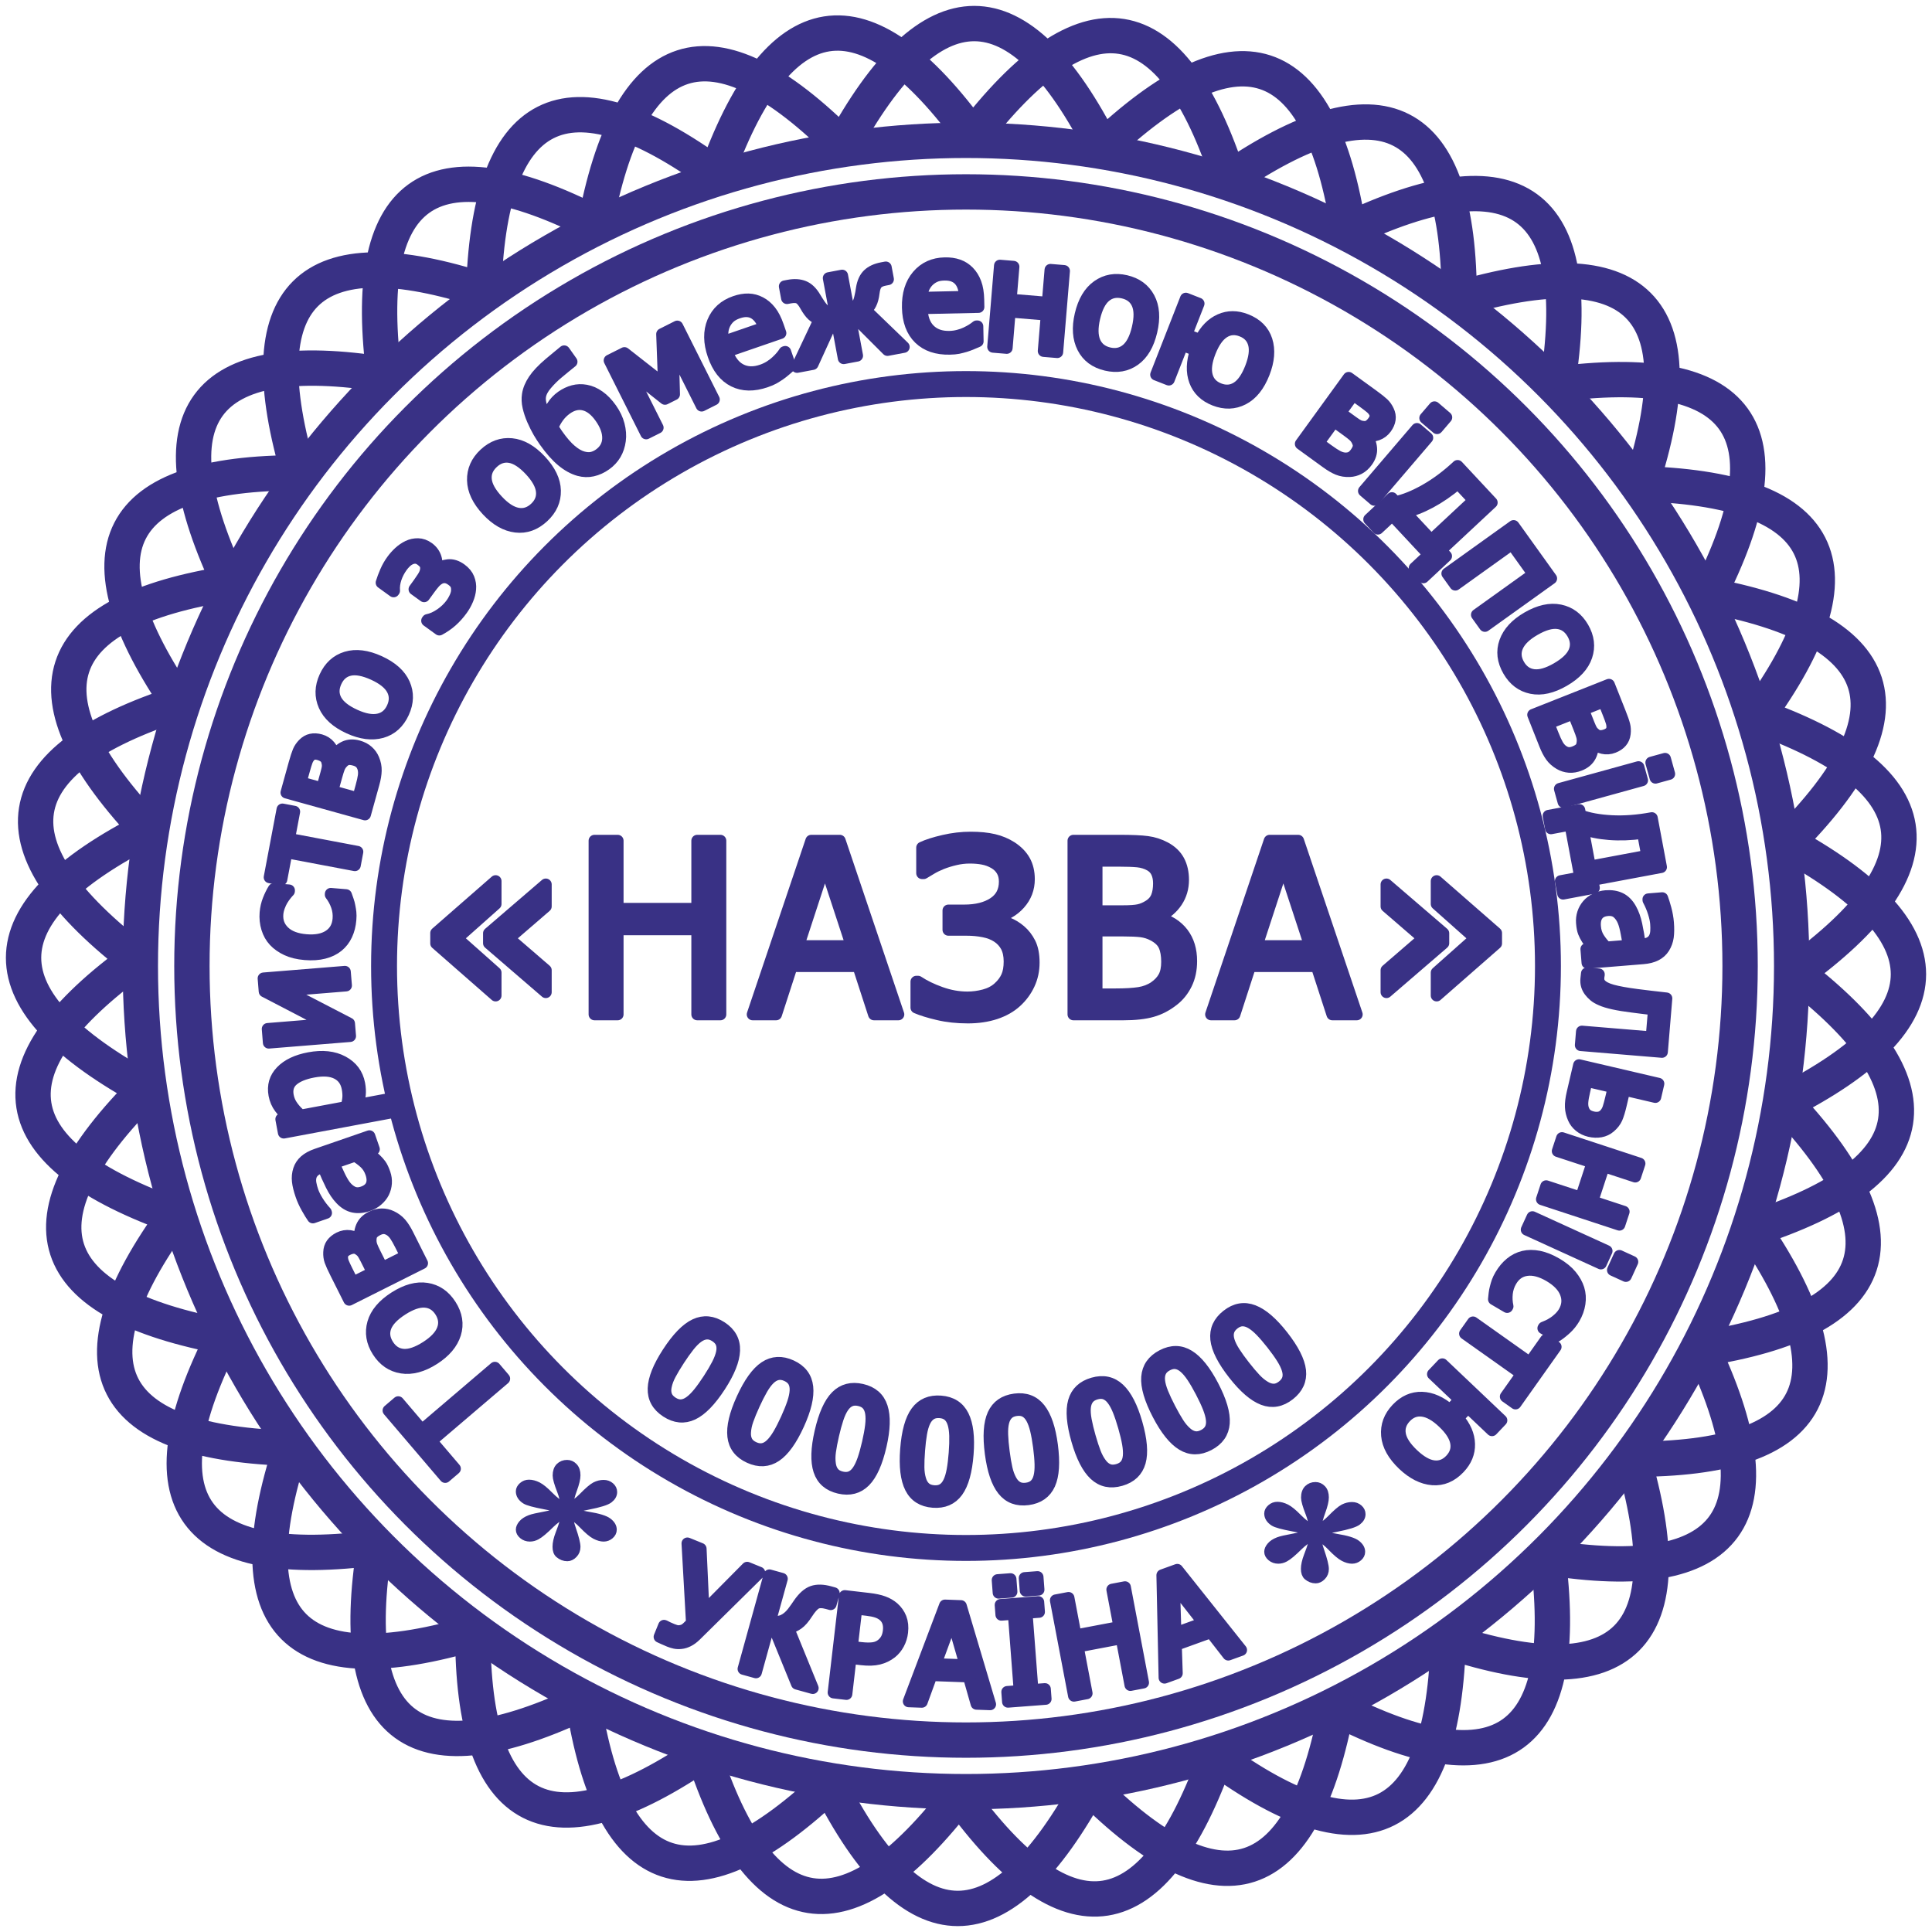 <?xml version="1.0" encoding="UTF-8"?>
<!DOCTYPE svg PUBLIC "-//W3C//DTD SVG 1.1//EN" "http://www.w3.org/Graphics/SVG/1.1/DTD/svg11.dtd">
<!-- Creator: CorelDRAW 2019 (64-Bit) -->
<svg xmlns="http://www.w3.org/2000/svg" xml:space="preserve" width="41mm" height="41mm" version="1.1" style="shape-rendering:geometricPrecision; text-rendering:geometricPrecision; image-rendering:optimizeQuality; fill-rule:evenodd; clip-rule:evenodd"
viewBox="0 0 4100 4100"
 xmlns:xlink="http://www.w3.org/1999/xlink"
 xmlns:xodm="http://www.corel.com/coreldraw/odm/2003">
 <defs>
  <style type="text/css">
   <![CDATA[
    .str0 {stroke:#393185;stroke-width:75;stroke-miterlimit:22.926}
    .str1 {stroke:#393185;stroke-width:15;stroke-miterlimit:22.926}
    .str2 {stroke:#393185;stroke-width:55;stroke-linecap:round;stroke-linejoin:round;stroke-miterlimit:22.926}
    .str3 {stroke:#393185;stroke-width:25;stroke-linecap:round;stroke-linejoin:round;stroke-miterlimit:22.926}
    .fil0 {fill:none}
    .fil2 {fill:none;fill-rule:nonzero}
    .fil1 {fill:#393185;fill-rule:nonzero}
   ]]>
  </style>
 </defs>
 <g id="Слой_x0020_1">
  <g id="_2425369573120">
   <g>
    <circle class="fil0 str0" cx="2050" cy="2050.01" r="1752.21"/>
    <path class="fil0 str0" d="M1784.71 315.83c191.54,-354.43 376.98,-354.43 556.32,0m-824.34 62.86c133.74,-380.03 316.89,-409.04 549.48,-87.04m-804.37 191.05c72.65,-396.28 249.01,-453.58 529.11,-171.93m-764.58 314.52c9.75,-402.76 174.98,-486.94 495.7,-252.57m-705.97 430.25c-53.37,-399.33 96.65,-508.32 450.08,-327.01m-629.96 535.39c-115.19,-386.06 15.93,-517.18 393.38,-393.39m-538.45 627.35c-174.17,-363.28 -65.18,-513.31 326.99,-450.09m-433.68 703.86c-228.86,-331.56 -144.68,-496.79 252.56,-495.69m-318.23 763.03c-277.92,-291.68 -220.62,-468.04 171.9,-529.1m-194.95 803.41c-320.12,-244.6 -291.11,-427.76 87.01,-549.47m-66.86 824.02c-354.44,-191.51 -354.45,-376.96 -0.01,-556.32m62.86 824.34c-380.04,-133.71 -409.05,-316.87 -87.04,-549.47m191.03 804.36c-396.26,-72.61 -453.57,-248.99 -171.91,-529.1m314.51 764.57c-402.75,-9.72 -486.94,-174.96 -252.56,-495.69m430.23 705.96c-399.31,53.4 -508.31,-96.63 -326.99,-450.08m535.38 629.97c-386.05,115.21 -517.18,-15.92 -393.38,-393.38m627.34 538.45c-363.27,174.2 -513.31,65.19 -450.08,-327m703.84 433.69c-331.54,228.88 -496.79,144.69 -495.68,-252.56m763.02 318.23c-291.66,277.94 -468.04,220.63 -529.08,-171.9m803.4 194.95c-244.59,320.14 -427.76,291.12 -549.46,-87.02m824.01 66.87c-191.5,354.46 -376.96,354.46 -556.31,0.01m824.33 -62.86c-133.7,380.06 -316.87,409.06 -549.46,87.04m804.33 -191.04c-72.59,396.3 -248.98,453.59 -529.07,171.92m764.55 -314.51c-9.7,402.77 -174.96,486.95 -495.67,252.56m705.93 -430.24c53.43,399.33 -96.61,508.33 -450.05,327m629.93 -535.37c115.25,386.05 -15.89,517.18 -393.34,393.37m538.42 -627.33c174.22,363.27 65.2,513.31 -326.97,450.07m433.65 -703.83c228.92,331.54 144.71,496.79 -252.53,495.66m318.22 -762.99c277.96,291.65 220.64,468.03 -171.9,529.06m194.94 -803.38c320.17,244.58 291.14,427.75 -87,549.44m66.85 -823.99c354.49,191.49 354.48,376.95 0.03,556.29m-62.87 -824.29c380.08,133.67 409.07,316.84 87.05,549.42m-191.05 -804.3c396.31,72.57 453.6,248.96 171.93,529.04m-314.52 -764.51c402.79,9.67 486.96,174.93 252.57,495.63m-430.24 -705.9c399.34,-53.46 508.33,96.59 327,450.02m-535.37 -629.9c386.06,-115.29 517.18,15.87 393.37,393.31m-627.32 -538.38c363.27,-174.27 513.3,-65.23 450.05,326.93m-703.81 -433.63c331.54,-228.95 496.77,-144.72 495.65,252.5m-762.98 -318.19c291.65,-277.98 468.01,-220.65 529.05,171.87m-803.37 -194.91c244.58,-320.19 427.74,-291.15 549.43,86.98"/>
    <circle class="fil0 str0" cx="2050" cy="2050.01" r="1642.75"/>
   </g>
   <path class="fil1 str1" d="M1197.13 3196.7c-0.74,-11.02 -3.25,-22.04 -7.61,-32.98 -6.14,-15.71 -9.2,-26.57 -9.2,-32.49 0,-8.38 2.23,-14.71 6.6,-19.07 4.45,-4.36 9.94,-6.5 16.53,-6.5 5.57,0 10.5,2.14 14.68,6.5 4.18,4.36 6.22,10.52 6.22,18.58 0,7.24 -2.41,17.27 -7.15,30.19 -4.83,12.99 -7.8,24.91 -8.92,35.77 10.03,-5.6 18.95,-12.42 26.94,-20.48 12.35,-12.67 21.55,-20.56 27.49,-23.61 6.05,-3.04 12.08,-4.52 18.3,-4.52 5.95,0 10.96,1.81 15.05,5.43 4.09,3.54 6.14,7.89 6.14,12.83 0,6 -2.98,11.27 -9.02,15.95 -5.94,4.61 -20.9,9.3 -44.86,13.98 -13.94,2.72 -25.55,5.84 -34.84,9.38 9.48,4.36 21,7.65 34.56,9.87 21.92,3.53 36.32,7.97 43.1,13.24 6.88,5.35 10.22,11.1 10.22,17.35 0,4.85 -2.05,8.97 -6.13,12.5 -4.09,3.54 -8.83,5.35 -14.22,5.35 -5.47,0 -11.52,-1.73 -18.11,-5.1 -6.59,-3.38 -15.6,-10.94 -26.85,-22.62 -7.42,-7.89 -16.62,-15.29 -27.77,-22.2 0.37,9.21 2.51,19.16 6.32,29.93 6.5,18.92 9.75,31.83 9.75,38.74 0,6.41 -2.13,11.84 -6.5,16.28 -4.37,4.44 -9.01,6.66 -13.84,6.66 -6.78,0 -12.82,-2.38 -18.3,-6.99 -3.81,-3.37 -5.67,-8.8 -5.67,-16.2 0,-7.65 2.05,-16.94 6.23,-27.8 4.18,-10.85 6.78,-18.33 7.89,-22.37 1.12,-4.1 2.14,-10.19 2.97,-18.25 -10.68,6.33 -20.06,13.24 -27.96,20.97 -13.28,13.16 -23.22,21.55 -30,25.08 -4.74,2.55 -9.57,3.87 -14.68,3.87 -6.13,0 -11.43,-1.9 -15.79,-5.6 -4.36,-3.7 -6.5,-7.72 -6.5,-12.25 0,-4.03 1.85,-8.22 5.57,-12.66 3.72,-4.44 9.29,-8.06 16.72,-10.94 4.93,-1.98 16.07,-4.52 33.44,-7.73 11.24,-2.06 22.3,-5.1 32.98,-9.13 -9.84,-4.36 -21.55,-7.73 -35.12,-10.12 -22.29,-4.19 -36.13,-7.97 -41.33,-11.34 -8.18,-5.27 -12.26,-11.76 -12.26,-19.25 0,-4.36 2.04,-8.3 6.13,-11.92 4.08,-3.62 8.82,-5.43 14.31,-5.43 5.94,0 12.25,1.65 19.03,5.01 6.69,3.38 15.06,10.2 24.99,20.4 10.03,10.2 20.17,18.09 30.47,23.69z"/>
   <path class="fil1 str1" d="M2785.31 3243.65c-0.75,-11.02 -3.25,-22.04 -7.62,-32.98 -6.13,-15.71 -9.19,-26.57 -9.19,-32.49 0,-8.38 2.22,-14.71 6.59,-19.07 4.46,-4.36 9.94,-6.5 16.53,-6.5 5.58,0 10.5,2.14 14.68,6.5 4.18,4.36 6.22,10.52 6.22,18.58 0,7.24 -2.41,17.27 -7.15,30.19 -4.83,12.99 -7.8,24.91 -8.92,35.77 10.03,-5.6 18.95,-12.42 26.94,-20.48 12.36,-12.67 21.55,-20.56 27.5,-23.61 6.04,-3.04 12.08,-4.52 18.3,-4.52 5.94,0 10.96,1.81 15.04,5.43 4.09,3.54 6.14,7.89 6.14,12.83 0,6 -2.98,11.27 -9.01,15.95 -5.95,4.61 -20.9,9.3 -44.87,13.98 -13.94,2.72 -25.54,5.84 -34.84,9.38 9.48,4.36 21,7.65 34.56,9.87 21.92,3.53 36.32,7.97 43.1,13.24 6.88,5.35 10.22,11.1 10.22,17.35 0,4.85 -2.04,8.97 -6.13,12.5 -4.09,3.54 -8.82,5.35 -14.21,5.35 -5.48,0 -11.52,-1.73 -18.11,-5.1 -6.6,-3.38 -15.61,-10.94 -26.85,-22.62 -7.43,-7.89 -16.63,-15.29 -27.78,-22.2 0.38,9.21 2.51,19.16 6.32,29.93 6.51,18.92 9.75,31.83 9.75,38.74 0,6.41 -2.13,11.84 -6.5,16.28 -4.37,4.44 -9.01,6.66 -13.84,6.66 -6.78,0 -12.82,-2.38 -18.3,-6.99 -3.8,-3.37 -5.67,-8.8 -5.67,-16.2 0,-7.65 2.05,-16.94 6.23,-27.8 4.18,-10.85 6.78,-18.33 7.89,-22.37 1.12,-4.1 2.14,-10.19 2.98,-18.25 -10.69,6.33 -20.07,13.24 -27.97,20.97 -13.27,13.16 -23.21,21.55 -30,25.08 -4.73,2.55 -9.57,3.87 -14.67,3.87 -6.13,0 -11.43,-1.9 -15.8,-5.6 -4.36,-3.7 -6.5,-7.72 -6.5,-12.25 0,-4.03 1.86,-8.22 5.58,-12.66 3.71,-4.44 9.28,-8.06 16.72,-10.94 4.92,-1.98 16.06,-4.52 33.44,-7.73 11.23,-2.06 22.29,-5.1 32.97,-9.13 -9.84,-4.36 -21.55,-7.73 -35.11,-10.12 -22.29,-4.19 -36.14,-7.97 -41.34,-11.34 -8.17,-5.27 -12.26,-11.76 -12.26,-19.25 0,-4.36 2.05,-8.3 6.14,-11.92 4.08,-3.62 8.82,-5.43 14.3,-5.43 5.94,0 12.26,1.65 19.04,5.01 6.69,3.38 15.05,10.2 24.99,20.4 10.03,10.2 20.16,18.09 30.47,23.69z"/>
   <circle class="fil2 str2" cx="2050" cy="2050.01" r="1234.99"/>
   <path class="fil1" d="M1527.68 2941.75c-20.08,30.88 -39.32,50.63 -57.68,59.28 -18.37,8.6 -36.9,6.81 -55.63,-5.37 -18.97,-12.33 -28.06,-28.72 -27.37,-49.21 0.69,-20.47 10.86,-45.79 30.5,-76 20.18,-31.02 39.44,-50.82 57.73,-59.35 18.34,-8.56 36.85,-6.73 55.59,5.45 18.96,12.33 28,28.81 27.2,49.45 -0.78,20.63 -10.91,45.86 -30.34,75.75zm-63.65 33.18c5.97,-4.25 12.21,-10.41 18.82,-18.5 6.55,-8.09 13.68,-18.04 21.4,-29.91 7.64,-11.75 13.84,-22.3 18.57,-31.57 4.72,-9.34 7.8,-17.61 9.25,-24.85 1.5,-7.38 1.18,-13.88 -0.87,-19.53 -2.1,-5.68 -6.38,-10.65 -12.84,-14.86 -6.39,-4.15 -12.68,-6.05 -18.76,-5.68 -6.11,0.35 -12.3,2.71 -18.56,7.17 -6.15,4.36 -12.53,10.72 -19.19,19.07 -6.64,8.4 -13.62,18.18 -20.92,29.41 -7.8,11.99 -13.99,22.28 -18.49,30.85 -4.52,8.51 -7.62,16.81 -9.28,24.82 -1.65,7.35 -1.42,14 0.64,19.89 2.02,5.86 6.41,10.95 13.03,15.26 6.39,4.15 12.67,6.05 18.78,5.71 6.08,-0.37 12.24,-2.77 18.42,-7.28zm230.5 47.76c-15.27,33.52 -31.36,55.92 -48.23,67.2 -16.89,11.23 -35.48,12.21 -55.82,2.95 -20.59,-9.38 -32.01,-24.24 -34.37,-44.6 -2.36,-20.34 3.94,-46.89 18.87,-79.68 15.34,-33.68 31.45,-56.12 48.27,-67.28 16.87,-11.18 35.44,-12.13 55.78,-2.86 20.59,9.37 31.97,24.32 34.25,44.85 2.29,20.53 -3.98,46.98 -18.75,79.42zm-58.01 42.27c5.26,-5.09 10.52,-12.1 15.86,-21.09 5.27,-8.97 10.85,-19.87 16.72,-32.76 5.81,-12.76 10.36,-24.11 13.67,-33.98 3.28,-9.93 5.09,-18.56 5.45,-25.94 0.39,-7.53 -0.9,-13.9 -3.76,-19.19 -2.92,-5.3 -7.89,-9.59 -14.9,-12.78 -6.94,-3.16 -13.44,-4.1 -19.39,-2.83 -6,1.25 -11.77,4.51 -17.3,9.84 -5.44,5.23 -10.79,12.46 -16.14,21.71 -5.32,9.3 -10.77,20 -16.32,32.2 -5.93,13.01 -10.52,24.11 -13.7,33.25 -3.21,9.09 -5.04,17.76 -5.49,25.93 -0.54,7.51 0.67,14.05 3.59,19.57 2.87,5.49 7.96,9.87 15.15,13.15 6.93,3.16 13.43,4.1 19.42,2.85 5.95,-1.26 11.69,-4.55 17.14,-9.93zm232.51 2.9c-8.23,35.9 -19.49,61.07 -33.76,75.51 -14.3,14.39 -32.31,19.09 -54.09,14.1 -22.05,-5.06 -36.22,-17.32 -42.62,-36.8 -6.4,-19.46 -5.56,-46.73 2.49,-81.85 8.27,-36.07 19.55,-61.29 33.78,-75.59 14.29,-14.34 32.29,-19 54.08,-14.01 22.04,5.06 36.2,17.42 42.55,37.08 6.36,19.64 5.53,46.81 -2.43,81.56zm-48.34 53.06c4.13,-6.05 7.88,-13.98 11.3,-23.85 3.36,-9.85 6.64,-21.65 9.8,-35.45 3.14,-13.66 5.32,-25.7 6.58,-36.03 1.22,-10.39 1.26,-19.21 0.13,-26.51 -1.13,-7.45 -3.67,-13.44 -7.54,-18.04 -3.92,-4.61 -9.64,-7.81 -17.16,-9.53 -7.43,-1.71 -13.99,-1.32 -19.56,1.11 -5.63,2.43 -10.63,6.78 -14.97,13.12 -4.28,6.21 -8.08,14.37 -11.45,24.5 -3.35,10.18 -6.54,21.76 -9.53,34.82 -3.2,13.94 -5.47,25.73 -6.75,35.33 -1.32,9.55 -1.37,18.41 -0.18,26.5 0.99,7.47 3.48,13.63 7.45,18.45 3.91,4.8 9.78,8.08 17.48,9.84 7.43,1.7 13.98,1.33 19.6,-1.1 5.58,-2.43 10.54,-6.8 14.8,-13.16zm232.96 -35.41c-2.79,36.72 -10.18,63.29 -22.14,79.69 -11.99,16.35 -29.11,23.68 -51.38,21.99 -22.57,-1.72 -38.4,-11.74 -47.63,-30.04 -9.22,-18.29 -12.45,-45.38 -9.72,-81.31 2.8,-36.9 10.2,-63.52 22.15,-79.78 11.99,-16.31 29.1,-23.59 51.39,-21.9 22.55,1.71 38.39,11.83 47.59,30.32 9.22,18.49 12.44,45.48 9.74,81.03zm-39.9 59.65c3.19,-6.59 5.71,-14.99 7.62,-25.26 1.87,-10.24 3.35,-22.39 4.42,-36.51 1.07,-13.98 1.43,-26.21 1.14,-36.61 -0.34,-10.46 -1.61,-19.19 -3.81,-26.24 -2.23,-7.19 -5.63,-12.74 -10.14,-16.71 -4.57,-3.98 -10.71,-6.29 -18.4,-6.88 -7.6,-0.57 -14.03,0.78 -19.18,4.02 -5.2,3.24 -9.49,8.29 -12.85,15.2 -3.3,6.78 -5.84,15.41 -7.67,25.94 -1.8,10.56 -3.23,22.49 -4.24,35.85 -1.08,14.26 -1.57,26.25 -1.41,35.93 0.11,9.64 1.38,18.41 3.77,26.24 2.08,7.23 5.47,12.96 10.11,17.13 4.58,4.17 10.87,6.53 18.75,7.13 7.6,0.58 14.02,-0.77 19.22,-4 5.15,-3.24 9.4,-8.3 12.67,-15.23zm218.8 -78.11c4.8,36.51 3.01,64.03 -5.33,82.54 -8.38,18.47 -23.63,29.15 -45.78,32.06 -22.43,2.95 -39.99,-3.61 -52.78,-19.63 -12.77,-16.01 -21.49,-41.86 -26.19,-77.58 -4.82,-36.7 -3.04,-64.27 5.32,-82.63 8.39,-18.42 23.64,-29.06 45.8,-31.98 22.43,-2.95 40,3.71 52.81,19.92 12.81,16.2 21.5,41.95 26.15,77.3zm-26.82 66.57c1.77,-7.11 2.51,-15.84 2.28,-26.29 -0.28,-10.4 -1.32,-22.6 -3.16,-36.64 -1.83,-13.9 -3.98,-25.94 -6.4,-36.06 -2.48,-10.17 -5.51,-18.45 -9.11,-24.9 -3.66,-6.59 -8.13,-11.31 -13.36,-14.28 -5.28,-2.95 -11.77,-3.96 -19.41,-2.95 -7.56,0.99 -13.57,3.64 -17.95,7.87 -4.42,4.23 -7.59,10.05 -9.46,17.51 -1.84,7.31 -2.55,16.28 -2.19,26.95 0.41,10.71 1.46,22.68 3.21,35.96 1.86,14.18 3.84,26.02 5.99,35.46 2.08,9.41 5.13,17.74 9.06,24.91 3.53,6.65 8.02,11.56 13.41,14.69 5.35,3.14 11.99,4.17 19.82,3.14 7.56,-1 13.56,-3.63 17.99,-7.87 4.38,-4.22 7.5,-10.05 9.28,-17.5zm206.28 -113.45c10.15,35.4 12.46,62.88 6.95,82.42 -5.55,19.5 -19.05,32.32 -40.53,38.48 -21.75,6.24 -40.08,2.36 -55.1,-11.59 -15.01,-13.95 -27.45,-38.23 -37.39,-72.86 -10.2,-35.57 -12.52,-63.1 -6.98,-82.5 5.57,-19.46 19.08,-32.24 40.57,-38.41 21.74,-6.23 40.11,-2.25 55.17,11.88 15.07,14.12 27.48,38.31 37.31,72.58zm-16.67 69.81c0.7,-7.3 0.14,-16.04 -1.63,-26.34 -1.82,-10.25 -4.65,-22.16 -8.56,-35.77 -3.86,-13.47 -7.77,-25.07 -11.66,-34.72 -3.96,-9.68 -8.19,-17.43 -12.7,-23.27 -4.6,-5.97 -9.71,-9.99 -15.33,-12.14 -5.66,-2.15 -12.22,-2.18 -19.63,-0.05 -7.32,2.1 -12.88,5.61 -16.59,10.44 -3.75,4.84 -6.02,11.06 -6.76,18.72 -0.74,7.5 -0.12,16.48 1.83,26.98 1.99,10.53 4.79,22.21 8.49,35.09 3.94,13.74 7.65,25.16 11.18,34.18 3.45,9 7.69,16.78 12.65,23.28 4.47,6.07 9.64,10.25 15.44,12.55 5.75,2.32 12.47,2.35 20.06,0.17 7.33,-2.1 12.88,-5.6 16.63,-10.44 3.7,-4.83 5.93,-11.05 6.58,-18.68zm178.6 -149.11c17.03,32.66 24.79,59.12 23.3,79.36 -1.54,20.23 -12.2,35.49 -32,45.82 -20.07,10.47 -38.81,10.33 -56.31,-0.33 -17.5,-10.66 -34.55,-31.96 -51.21,-63.91 -17.12,-32.81 -24.9,-59.32 -23.35,-79.43 1.56,-20.19 12.24,-35.41 32.06,-45.75 20.06,-10.46 38.85,-10.24 56.43,0.6 17.59,10.82 34.59,32.04 51.08,63.64zm-2.36 71.74c-0.78,-7.29 -3.07,-15.75 -6.88,-25.48 -3.82,-9.68 -8.98,-20.78 -15.53,-33.33 -6.49,-12.43 -12.64,-23.01 -18.38,-31.69 -5.81,-8.7 -11.5,-15.44 -17.1,-20.26 -5.7,-4.93 -11.51,-7.84 -17.44,-8.83 -5.98,-0.97 -12.41,0.31 -19.25,3.88 -6.75,3.52 -11.5,8.07 -14.16,13.55 -2.7,5.49 -3.68,12.05 -2.88,19.69 0.78,7.5 3.18,16.17 7.19,26.07 4.05,9.92 9.14,20.8 15.34,32.68 6.61,12.68 12.53,23.13 17.79,31.26 5.19,8.12 10.9,14.9 17.05,20.28 5.6,5.04 11.5,8.11 17.64,9.21 6.1,1.11 12.69,-0.2 19.69,-3.86 6.76,-3.52 11.5,-8.06 14.2,-13.55 2.67,-5.47 3.6,-12.02 2.72,-19.62zm150.05 -177.71c22.74,28.97 35.22,53.56 37.47,73.73 2.2,20.16 -5.48,37.12 -23.05,50.91 -17.81,13.98 -36.25,17.28 -55.42,10.01 -19.15,-7.27 -39.82,-25.07 -62.07,-53.42 -22.84,-29.11 -35.36,-53.74 -37.52,-73.8 -2.17,-20.13 5.53,-37.06 23.12,-50.85 17.79,-13.97 36.31,-17.2 55.58,-9.77 19.28,7.41 39.88,25.14 61.89,53.19zm10.84 70.95c-2.1,-7.02 -5.9,-14.92 -11.43,-23.79 -5.54,-8.81 -12.65,-18.78 -21.39,-29.92 -8.66,-11.02 -16.64,-20.29 -23.88,-27.77 -7.31,-7.48 -14.14,-13.06 -20.53,-16.78 -6.5,-3.8 -12.75,-5.59 -18.76,-5.48 -6.05,0.15 -12.15,2.59 -18.21,7.35 -6,4.7 -9.82,10.05 -11.44,15.91 -1.65,5.9 -1.41,12.53 0.79,19.89 2.14,7.23 6.09,15.32 11.84,24.31 5.81,9.01 12.81,18.77 21.08,29.31 8.83,11.25 16.57,20.43 23.23,27.46 6.59,7.03 13.45,12.65 20.49,16.81 6.42,3.93 12.79,5.86 19.02,5.81 6.2,-0.02 12.44,-2.52 18.65,-7.4 6,-4.7 9.82,-10.03 11.48,-15.93 1.61,-5.87 1.33,-12.47 -0.94,-19.78z"/>
   <path id="_1" class="fil2 str3" d="M1527.68 2941.75c-20.08,30.88 -39.32,50.63 -57.68,59.28 -18.37,8.6 -36.9,6.81 -55.63,-5.37 -18.97,-12.33 -28.06,-28.72 -27.37,-49.21 0.69,-20.47 10.86,-45.79 30.5,-76 20.18,-31.02 39.44,-50.82 57.73,-59.35 18.34,-8.56 36.85,-6.73 55.59,5.45 18.96,12.33 28,28.81 27.2,49.45 -0.78,20.63 -10.91,45.86 -30.34,75.75zm-63.65 33.18c5.97,-4.25 12.21,-10.41 18.82,-18.5 6.55,-8.09 13.68,-18.04 21.4,-29.91 7.64,-11.75 13.84,-22.3 18.57,-31.57 4.72,-9.34 7.8,-17.61 9.25,-24.85 1.5,-7.38 1.18,-13.88 -0.87,-19.53 -2.1,-5.68 -6.38,-10.65 -12.84,-14.86 -6.39,-4.15 -12.68,-6.05 -18.76,-5.68 -6.11,0.35 -12.3,2.71 -18.56,7.17 -6.15,4.36 -12.53,10.72 -19.19,19.07 -6.64,8.4 -13.62,18.18 -20.92,29.41 -7.8,11.99 -13.99,22.28 -18.49,30.85 -4.52,8.51 -7.62,16.81 -9.28,24.82 -1.65,7.35 -1.42,14 0.64,19.89 2.02,5.86 6.41,10.95 13.03,15.26 6.39,4.15 12.67,6.05 18.78,5.71 6.08,-0.37 12.24,-2.77 18.42,-7.28zm230.5 47.76c-15.27,33.52 -31.36,55.92 -48.23,67.2 -16.89,11.23 -35.48,12.21 -55.82,2.95 -20.59,-9.38 -32.01,-24.24 -34.37,-44.6 -2.36,-20.34 3.94,-46.89 18.87,-79.68 15.34,-33.68 31.45,-56.12 48.27,-67.28 16.87,-11.18 35.44,-12.13 55.78,-2.86 20.59,9.37 31.97,24.32 34.25,44.85 2.29,20.53 -3.98,46.98 -18.75,79.42zm-58.01 42.27c5.26,-5.09 10.52,-12.1 15.86,-21.09 5.27,-8.97 10.85,-19.87 16.72,-32.76 5.81,-12.76 10.36,-24.11 13.67,-33.98 3.28,-9.93 5.09,-18.56 5.45,-25.94 0.39,-7.53 -0.9,-13.9 -3.76,-19.19 -2.92,-5.3 -7.89,-9.59 -14.9,-12.78 -6.94,-3.16 -13.44,-4.1 -19.39,-2.83 -6,1.25 -11.77,4.51 -17.3,9.84 -5.44,5.23 -10.79,12.46 -16.14,21.71 -5.32,9.3 -10.77,20 -16.32,32.2 -5.93,13.01 -10.52,24.11 -13.7,33.25 -3.21,9.09 -5.04,17.76 -5.49,25.93 -0.54,7.51 0.67,14.05 3.59,19.57 2.87,5.49 7.96,9.87 15.15,13.15 6.93,3.16 13.43,4.1 19.42,2.85 5.95,-1.26 11.69,-4.55 17.14,-9.93zm232.51 2.9c-8.23,35.9 -19.49,61.07 -33.76,75.51 -14.3,14.39 -32.31,19.09 -54.09,14.1 -22.05,-5.06 -36.22,-17.32 -42.62,-36.8 -6.4,-19.46 -5.56,-46.73 2.49,-81.85 8.27,-36.07 19.55,-61.29 33.78,-75.59 14.29,-14.34 32.29,-19 54.08,-14.01 22.04,5.06 36.2,17.42 42.55,37.08 6.36,19.64 5.53,46.81 -2.43,81.56zm-48.34 53.06c4.13,-6.05 7.88,-13.98 11.3,-23.85 3.36,-9.85 6.64,-21.65 9.8,-35.45 3.14,-13.66 5.32,-25.7 6.58,-36.03 1.22,-10.39 1.26,-19.21 0.13,-26.51 -1.13,-7.45 -3.67,-13.44 -7.54,-18.04 -3.92,-4.61 -9.64,-7.81 -17.16,-9.53 -7.43,-1.71 -13.99,-1.32 -19.56,1.11 -5.63,2.43 -10.63,6.78 -14.97,13.12 -4.28,6.21 -8.08,14.37 -11.45,24.5 -3.35,10.18 -6.54,21.76 -9.53,34.82 -3.2,13.94 -5.47,25.73 -6.75,35.33 -1.32,9.55 -1.37,18.41 -0.18,26.5 0.99,7.47 3.48,13.63 7.45,18.45 3.91,4.8 9.78,8.08 17.48,9.84 7.43,1.7 13.98,1.33 19.6,-1.1 5.58,-2.43 10.54,-6.8 14.8,-13.16zm232.96 -35.41c-2.79,36.72 -10.18,63.29 -22.14,79.69 -11.99,16.35 -29.11,23.68 -51.38,21.99 -22.57,-1.72 -38.4,-11.74 -47.63,-30.04 -9.22,-18.29 -12.45,-45.38 -9.72,-81.31 2.8,-36.9 10.2,-63.52 22.15,-79.78 11.99,-16.31 29.1,-23.59 51.39,-21.9 22.55,1.71 38.39,11.83 47.59,30.32 9.22,18.49 12.44,45.48 9.74,81.03zm-39.9 59.65c3.19,-6.59 5.71,-14.99 7.62,-25.26 1.87,-10.24 3.35,-22.39 4.42,-36.51 1.07,-13.98 1.43,-26.21 1.14,-36.61 -0.34,-10.46 -1.61,-19.19 -3.81,-26.24 -2.23,-7.19 -5.63,-12.74 -10.14,-16.71 -4.57,-3.98 -10.71,-6.29 -18.4,-6.88 -7.6,-0.57 -14.03,0.78 -19.18,4.02 -5.2,3.24 -9.49,8.29 -12.85,15.2 -3.3,6.78 -5.84,15.41 -7.67,25.94 -1.8,10.56 -3.23,22.49 -4.24,35.85 -1.08,14.26 -1.57,26.25 -1.41,35.93 0.11,9.64 1.38,18.41 3.77,26.24 2.08,7.23 5.47,12.96 10.11,17.13 4.58,4.17 10.87,6.53 18.75,7.13 7.6,0.58 14.02,-0.77 19.22,-4 5.15,-3.24 9.4,-8.3 12.67,-15.23zm218.8 -78.11c4.8,36.51 3.01,64.03 -5.33,82.54 -8.38,18.47 -23.63,29.15 -45.78,32.06 -22.43,2.95 -39.99,-3.61 -52.78,-19.63 -12.77,-16.01 -21.49,-41.86 -26.19,-77.58 -4.82,-36.7 -3.04,-64.27 5.32,-82.63 8.39,-18.42 23.64,-29.06 45.8,-31.98 22.43,-2.95 40,3.71 52.81,19.92 12.81,16.2 21.5,41.95 26.15,77.3zm-26.82 66.57c1.77,-7.11 2.51,-15.84 2.28,-26.29 -0.28,-10.4 -1.32,-22.6 -3.16,-36.64 -1.83,-13.9 -3.98,-25.94 -6.4,-36.06 -2.48,-10.17 -5.51,-18.45 -9.11,-24.9 -3.66,-6.59 -8.13,-11.31 -13.36,-14.28 -5.28,-2.95 -11.77,-3.96 -19.41,-2.95 -7.56,0.99 -13.57,3.64 -17.95,7.87 -4.42,4.23 -7.59,10.05 -9.46,17.51 -1.84,7.31 -2.55,16.28 -2.19,26.95 0.41,10.71 1.46,22.68 3.21,35.96 1.86,14.18 3.84,26.02 5.99,35.46 2.08,9.41 5.13,17.74 9.06,24.91 3.53,6.65 8.02,11.56 13.41,14.69 5.35,3.14 11.99,4.17 19.82,3.14 7.56,-1 13.56,-3.63 17.99,-7.87 4.38,-4.22 7.5,-10.05 9.28,-17.5zm206.28 -113.45c10.15,35.4 12.46,62.88 6.95,82.42 -5.55,19.5 -19.05,32.32 -40.53,38.48 -21.75,6.24 -40.08,2.36 -55.1,-11.59 -15.01,-13.95 -27.45,-38.23 -37.39,-72.86 -10.2,-35.57 -12.52,-63.1 -6.98,-82.5 5.57,-19.46 19.08,-32.24 40.57,-38.41 21.74,-6.23 40.11,-2.25 55.17,11.88 15.07,14.12 27.48,38.31 37.31,72.58zm-16.67 69.81c0.7,-7.3 0.14,-16.04 -1.63,-26.34 -1.82,-10.25 -4.65,-22.16 -8.56,-35.77 -3.86,-13.47 -7.77,-25.07 -11.66,-34.72 -3.96,-9.68 -8.19,-17.43 -12.7,-23.27 -4.6,-5.97 -9.71,-9.99 -15.33,-12.14 -5.66,-2.15 -12.22,-2.18 -19.63,-0.05 -7.32,2.1 -12.88,5.61 -16.59,10.44 -3.75,4.84 -6.02,11.06 -6.76,18.72 -0.74,7.5 -0.12,16.48 1.83,26.98 1.99,10.53 4.79,22.21 8.49,35.09 3.94,13.74 7.65,25.16 11.18,34.18 3.45,9 7.69,16.78 12.65,23.28 4.47,6.07 9.64,10.25 15.44,12.55 5.75,2.32 12.47,2.35 20.06,0.17 7.33,-2.1 12.88,-5.6 16.63,-10.44 3.7,-4.83 5.93,-11.05 6.58,-18.68zm178.6 -149.11c17.03,32.66 24.79,59.12 23.3,79.36 -1.54,20.23 -12.2,35.49 -32,45.82 -20.07,10.47 -38.81,10.33 -56.31,-0.33 -17.5,-10.66 -34.55,-31.96 -51.21,-63.91 -17.12,-32.81 -24.9,-59.32 -23.35,-79.43 1.56,-20.19 12.24,-35.41 32.06,-45.75 20.06,-10.46 38.85,-10.24 56.43,0.6 17.59,10.82 34.59,32.04 51.08,63.64zm-2.36 71.74c-0.78,-7.29 -3.07,-15.75 -6.88,-25.48 -3.82,-9.68 -8.98,-20.78 -15.53,-33.33 -6.49,-12.43 -12.64,-23.01 -18.38,-31.69 -5.81,-8.7 -11.5,-15.44 -17.1,-20.26 -5.7,-4.93 -11.51,-7.84 -17.44,-8.83 -5.98,-0.97 -12.41,0.31 -19.25,3.88 -6.75,3.52 -11.5,8.07 -14.16,13.55 -2.7,5.49 -3.68,12.05 -2.88,19.69 0.78,7.5 3.18,16.17 7.19,26.07 4.05,9.92 9.14,20.8 15.34,32.68 6.61,12.68 12.53,23.13 17.79,31.26 5.19,8.12 10.9,14.9 17.05,20.28 5.6,5.04 11.5,8.11 17.64,9.21 6.1,1.11 12.69,-0.2 19.69,-3.86 6.76,-3.52 11.5,-8.06 14.2,-13.55 2.67,-5.47 3.6,-12.02 2.72,-19.62zm150.05 -177.71c22.74,28.97 35.22,53.56 37.47,73.73 2.2,20.16 -5.48,37.12 -23.05,50.91 -17.81,13.98 -36.25,17.28 -55.42,10.01 -19.15,-7.27 -39.82,-25.07 -62.07,-53.42 -22.84,-29.11 -35.36,-53.74 -37.52,-73.8 -2.17,-20.13 5.53,-37.06 23.12,-50.85 17.79,-13.97 36.31,-17.2 55.58,-9.77 19.28,7.41 39.88,25.14 61.89,53.19zm10.84 70.95c-2.1,-7.02 -5.9,-14.92 -11.43,-23.79 -5.54,-8.81 -12.65,-18.78 -21.39,-29.92 -8.66,-11.02 -16.64,-20.29 -23.88,-27.77 -7.31,-7.48 -14.14,-13.06 -20.53,-16.78 -6.5,-3.8 -12.75,-5.59 -18.76,-5.48 -6.05,0.15 -12.15,2.59 -18.21,7.35 -6,4.7 -9.82,10.05 -11.44,15.91 -1.65,5.9 -1.41,12.53 0.79,19.89 2.14,7.23 6.09,15.32 11.84,24.31 5.81,9.01 12.81,18.77 21.08,29.31 8.83,11.25 16.57,20.43 23.23,27.46 6.59,7.03 13.45,12.65 20.49,16.81 6.42,3.93 12.79,5.86 19.02,5.81 6.2,-0.02 12.44,-2.52 18.65,-7.4 6,-4.7 9.82,-10.03 11.48,-15.93 1.61,-5.87 1.33,-12.47 -0.94,-19.78z"/>
   <path class="fil1" d="M1158.28 2105.57l-120.67 -103.95 0 -21.04 120.67 -103.69 0 46.65 -78.42 67.69 78.42 67.69 0 46.65zm-106.48 7.09l-126.25 -110.53 0 -22.06 126.25 -110.28 0 48.59 -81.97 72.85 81.97 72.84 0 48.59z"/>
   <polygon id="_1_0" class="fil1" points="1528.82,2152.72 1479.64,2152.72 1479.64,1972.21 1310.79,1972.21 1310.79,2152.72 1261.61,2152.72 1261.61,1784.1 1310.79,1784.1 1310.79,1928.61 1479.64,1928.61 1479.64,1784.1 1528.82,1784.1 "/>
   <path id="_2" class="fil1" d="M1597.24 2152.72l124.4 -368.62 60.51 0 124.39 368.62 -51.89 0 -33.29 -102.42 -141.13 0 -33.21 102.42 -49.78 0zm210.26 -145.01l-56.79 -173.07 -56.62 173.07 113.41 0z"/>
   <path id="_3" class="fil1" d="M2165.1 1975c8.28,7.02 15.13,15.89 20.53,26.54 5.33,10.65 8.03,24.42 8.03,41.24 0,16.48 -3.29,31.77 -9.89,45.88 -6.59,14.12 -15.71,26.45 -27.29,37.02 -11.83,10.9 -26.54,19.18 -44.03,25.01 -17.58,5.75 -37.01,8.62 -58.48,8.62 -22.98,0 -44.03,-2.28 -63.21,-6.84 -19.1,-4.48 -34.48,-9.21 -46.05,-14.2l0 -55.01 3.46 0c13.18,8.78 29.24,16.64 48.08,23.32 18.85,6.76 37.78,10.14 56.71,10.14 12.08,0 24,-1.61 36,-4.82 11.91,-3.21 21.97,-8.45 30,-15.71 8.11,-7.27 14.03,-15.22 17.83,-23.75 3.8,-8.45 5.66,-19.18 5.66,-32.03 0,-12.59 -2.28,-23.15 -6.76,-31.77 -4.56,-8.54 -10.99,-15.47 -19.18,-20.79 -8.11,-5.33 -17.75,-9.04 -29.07,-11.24 -11.33,-2.28 -23.33,-3.38 -36.26,-3.38l-38.53 0 0 -41.07 33.46 0c25.95,0 46.82,-5.24 62.54,-15.64 15.8,-10.39 23.66,-25.6 23.66,-45.63 0,-9.04 -1.94,-16.9 -5.83,-23.41 -3.8,-6.51 -9.3,-11.83 -16.31,-15.97 -7.77,-4.48 -15.89,-7.52 -24.34,-9.04 -8.45,-1.61 -17.66,-2.37 -27.72,-2.37 -10.48,0 -20.79,1.18 -31.01,3.64 -10.14,2.36 -19.77,5.32 -28.82,8.87 -8.53,3.46 -16.05,7.1 -22.39,10.98 -6.42,3.81 -11.66,6.93 -15.8,9.47l-3.22 0 0 -54.25c11.24,-5.33 26.46,-10.14 45.81,-14.62 19.26,-4.48 38.36,-6.68 57.12,-6.68 19.02,0 35.33,1.61 49.02,4.82 13.69,3.21 26.19,8.45 37.6,15.72 12.34,8.11 21.64,17.57 27.81,28.56 6.16,10.98 9.29,24.08 9.29,39.21 0,19.94 -6.67,37.35 -19.94,52.22 -13.27,14.88 -30.59,24.6 -52.06,29.24l0 3.64c8.28,1.52 17.24,4.14 26.96,7.94 9.63,3.8 18.51,9.21 26.62,16.14z"/>
   <path id="_4" class="fil1" d="M2527.94 2039.48c0,18.34 -3.46,34.56 -10.39,48.59 -6.93,14.03 -16.23,25.61 -27.97,34.65 -13.86,10.9 -28.74,18.68 -44.54,23.15 -15.89,4.57 -36.34,6.85 -61.35,6.85l-105.72 0 0 -368.62 97.78 0c26.28,0 45.97,0.85 59.07,2.62 13.09,1.69 25.69,5.75 37.77,12.17 13.18,7.1 22.82,16.39 28.99,27.89 6.08,11.41 9.12,24.93 9.12,40.39 0,17.33 -4.56,32.79 -13.69,46.48 -9.21,13.69 -21.88,24.42 -38.03,32.2l0 2.03c21.89,5.91 38.88,16.81 50.96,32.53 12,15.8 18,35.49 18,59.07zm-68.45 -164.96c0,-8.78 -1.52,-16.47 -4.48,-22.9 -2.96,-6.5 -7.69,-11.57 -14.28,-15.38 -7.86,-4.39 -16.73,-7.1 -26.45,-8.11 -9.72,-0.93 -23.07,-1.44 -40.22,-1.44l-46.91 0 0 106.99 55.52 0c15.38,0 26.62,-0.76 33.89,-2.37 7.18,-1.52 14.71,-4.73 22.4,-9.63 7.43,-4.73 12.76,-10.99 15.88,-18.68 3.13,-7.69 4.65,-17.15 4.65,-28.48zm17.24 166.65c0,-13.77 -1.94,-25.1 -5.91,-34.05 -3.98,-8.96 -11.92,-16.57 -23.92,-22.74 -7.77,-4.14 -16.23,-6.76 -25.35,-7.94 -9.13,-1.1 -22.06,-1.69 -38.88,-1.69l-55.52 0 0 135.38 39.72 0c21.38,0 38.28,-1.02 50.62,-2.96 12.34,-1.94 23.24,-6.17 32.62,-12.51 9.21,-6.42 15.89,-13.69 20.2,-21.8 4.31,-8.11 6.42,-18.67 6.42,-31.69z"/>
   <path id="_5" class="fil1" d="M2570 2152.72l124.4 -368.62 60.51 0 124.39 368.62 -51.89 0 -33.29 -102.42 -141.13 0 -33.21 102.42 -49.78 0zm210.26 -145.01l-56.79 -173.07 -56.62 173.07 113.41 0z"/>
   <path id="_6" class="fil1" d="M3175.04 2002.13l-126.25 110.53 0 -48.59 81.97 -72.84 -81.97 -72.85 0 -48.59 126.25 110.28 0 22.06zm-112.05 -0.51l-120.68 103.95 0 -46.65 78.42 -67.69 -78.42 -67.69 0 -46.65 120.68 103.69 0 21.04z"/>
   <path id="_7" class="fil2 str3" d="M1158.28 2105.57l-120.67 -103.95 0 -21.04 120.67 -103.69 0 46.65 -78.42 67.69 78.42 67.69 0 46.65zm-106.48 7.09l-126.25 -110.53 0 -22.06 126.25 -110.28 0 48.59 -81.97 72.85 81.97 72.84 0 48.59z"/>
   <polygon id="_8" class="fil2 str3" points="1528.82,2152.72 1479.64,2152.72 1479.64,1972.21 1310.79,1972.21 1310.79,2152.72 1261.61,2152.72 1261.61,1784.1 1310.79,1784.1 1310.79,1928.61 1479.64,1928.61 1479.64,1784.1 1528.82,1784.1 "/>
   <path id="_9" class="fil2 str3" d="M1597.24 2152.72l124.4 -368.62 60.51 0 124.39 368.62 -51.89 0 -33.29 -102.42 -141.13 0 -33.21 102.42 -49.78 0zm210.26 -145.01l-56.79 -173.07 -56.62 173.07 113.41 0z"/>
   <path id="_10" class="fil2 str3" d="M2165.1 1975c8.28,7.02 15.13,15.89 20.53,26.54 5.33,10.65 8.03,24.42 8.03,41.24 0,16.48 -3.29,31.77 -9.89,45.88 -6.59,14.12 -15.71,26.45 -27.29,37.02 -11.83,10.9 -26.54,19.18 -44.03,25.01 -17.58,5.75 -37.01,8.62 -58.48,8.62 -22.98,0 -44.03,-2.28 -63.21,-6.84 -19.1,-4.48 -34.48,-9.21 -46.05,-14.2l0 -55.01 3.46 0c13.18,8.78 29.24,16.64 48.08,23.32 18.85,6.76 37.78,10.14 56.71,10.14 12.08,0 24,-1.61 36,-4.82 11.91,-3.21 21.97,-8.45 30,-15.71 8.11,-7.27 14.03,-15.22 17.83,-23.75 3.8,-8.45 5.66,-19.18 5.66,-32.03 0,-12.59 -2.28,-23.15 -6.76,-31.77 -4.56,-8.54 -10.99,-15.47 -19.18,-20.79 -8.11,-5.33 -17.75,-9.04 -29.07,-11.24 -11.33,-2.28 -23.33,-3.38 -36.26,-3.38l-38.53 0 0 -41.07 33.46 0c25.95,0 46.82,-5.24 62.54,-15.64 15.8,-10.39 23.66,-25.6 23.66,-45.63 0,-9.04 -1.94,-16.9 -5.83,-23.41 -3.8,-6.51 -9.3,-11.83 -16.31,-15.97 -7.77,-4.48 -15.89,-7.52 -24.34,-9.04 -8.45,-1.61 -17.66,-2.37 -27.72,-2.37 -10.48,0 -20.79,1.18 -31.01,3.64 -10.14,2.36 -19.77,5.32 -28.82,8.87 -8.53,3.46 -16.05,7.1 -22.39,10.98 -6.42,3.81 -11.66,6.93 -15.8,9.47l-3.22 0 0 -54.25c11.24,-5.33 26.46,-10.14 45.81,-14.62 19.26,-4.48 38.36,-6.68 57.12,-6.68 19.02,0 35.33,1.61 49.02,4.82 13.69,3.21 26.19,8.45 37.6,15.72 12.34,8.11 21.64,17.57 27.81,28.56 6.16,10.98 9.29,24.08 9.29,39.21 0,19.94 -6.67,37.35 -19.94,52.22 -13.27,14.88 -30.59,24.6 -52.06,29.24l0 3.64c8.28,1.52 17.24,4.14 26.96,7.94 9.63,3.8 18.51,9.21 26.62,16.14z"/>
   <path id="_11" class="fil2 str3" d="M2527.94 2039.48c0,18.34 -3.46,34.56 -10.39,48.59 -6.93,14.03 -16.23,25.61 -27.97,34.65 -13.86,10.9 -28.74,18.68 -44.54,23.15 -15.89,4.57 -36.34,6.85 -61.35,6.85l-105.72 0 0 -368.62 97.78 0c26.28,0 45.97,0.85 59.07,2.62 13.09,1.69 25.69,5.75 37.77,12.17 13.18,7.1 22.82,16.39 28.99,27.89 6.08,11.41 9.12,24.93 9.12,40.39 0,17.33 -4.56,32.79 -13.69,46.48 -9.21,13.69 -21.88,24.42 -38.03,32.2l0 2.03c21.89,5.91 38.88,16.81 50.96,32.53 12,15.8 18,35.49 18,59.07zm-68.45 -164.96c0,-8.78 -1.52,-16.47 -4.48,-22.9 -2.96,-6.5 -7.69,-11.57 -14.28,-15.38 -7.86,-4.39 -16.73,-7.1 -26.45,-8.11 -9.72,-0.93 -23.07,-1.44 -40.22,-1.44l-46.91 0 0 106.99 55.52 0c15.38,0 26.62,-0.76 33.89,-2.37 7.18,-1.52 14.71,-4.73 22.4,-9.63 7.43,-4.73 12.76,-10.99 15.88,-18.68 3.13,-7.69 4.65,-17.15 4.65,-28.48zm17.24 166.65c0,-13.77 -1.94,-25.1 -5.91,-34.05 -3.98,-8.96 -11.92,-16.57 -23.92,-22.74 -7.77,-4.14 -16.23,-6.76 -25.35,-7.94 -9.13,-1.1 -22.06,-1.69 -38.88,-1.69l-55.52 0 0 135.38 39.72 0c21.38,0 38.28,-1.02 50.62,-2.96 12.34,-1.94 23.24,-6.17 32.62,-12.51 9.21,-6.42 15.89,-13.69 20.2,-21.8 4.31,-8.11 6.42,-18.67 6.42,-31.69z"/>
   <path id="_12" class="fil2 str3" d="M2570 2152.72l124.4 -368.62 60.51 0 124.39 368.62 -51.89 0 -33.29 -102.42 -141.13 0 -33.21 102.42 -49.78 0zm210.26 -145.01l-56.79 -173.07 -56.62 173.07 113.41 0z"/>
   <path id="_13" class="fil2 str3" d="M3175.04 2002.13l-126.25 110.53 0 -48.59 81.97 -72.84 -81.97 -72.85 0 -48.59 126.25 110.28 0 22.06zm-112.05 -0.51l-120.68 103.95 0 -46.65 78.42 -67.69 -78.42 -67.69 0 -46.65 120.68 103.69 0 21.04z"/>
   <path class="fil1" d="M1611.4 3337.33l-134.46 132.61c-5.68,5.6 -11.11,9.67 -16.42,12.3 -5.31,2.64 -10.32,4.17 -15.09,4.64 -4.82,0.53 -9.24,0.37 -13.34,-0.48 -4.07,-0.89 -8.02,-2.08 -11.88,-3.65 -3.41,-1.39 -7.4,-3.12 -11.93,-5.16 -4.52,-2.05 -7.44,-3.39 -8.68,-3.98l9.56 -23.52 1.8 0.73c1.25,0.66 3.1,1.62 5.65,2.92 2.55,1.24 5.85,2.68 9.87,4.31 1.89,0.77 4.15,1.59 6.78,2.4 2.68,0.83 5.29,1.18 7.83,1.05 2.99,-0.17 5.94,-0.8 8.95,-1.93 3,-1.08 6.29,-3.41 9.83,-6.98l8.45 -8.24 -9.53 -169.06 28.19 11.46 6.12 133.55 92.55 -93.43 25.75 10.46zm113.38 245.07l-33.7 -9.33 -45.09 -110.45 -16.53 -4.57 -25.19 90.99 -26.51 -7.33 54.99 -198.68 26.51 7.34 -24.81 89.63c10.53,2.53 19.49,2.21 26.96,-1.01 7.42,-3.25 14.32,-8.89 20.68,-16.98 2.71,-3.57 5.22,-6.99 7.49,-10.24 2.28,-3.3 4.18,-6.05 5.67,-8.28 9.56,-13.79 19.24,-22.38 29.12,-25.83 9.87,-3.44 22.15,-3.14 36.86,0.94l8.16 2.25 -6.5 23.5 -6.7 -1.85c-10.85,-3.01 -19.04,-2.96 -24.6,0.11 -5.52,3.08 -11.73,9.99 -18.68,20.72 -6.89,10.74 -13.38,18.21 -19.4,22.44 -6.07,4.2 -12.87,7.52 -20.44,9.92l51.71 126.71zm189.81 -118.65c-1.04,8.92 -3.62,17.13 -7.68,24.7 -4.07,7.57 -9.23,13.82 -15.41,18.76 -7.85,6.13 -16.73,10.48 -26.67,12.93 -9.9,2.47 -22.13,2.86 -36.68,1.16l-23 -2.67 -8.87 76.32 -27.33 -3.18 23.82 -204.75 51.31 5.96c12.11,1.41 22.28,3.59 30.54,6.6 8.26,3.01 15.39,7.16 21.4,12.38 6.93,6.15 12.13,13.46 15.51,21.98 3.34,8.53 4.38,18.45 3.06,29.81zm-28.53 -2.65c0.82,-7 0.31,-13.24 -1.49,-18.69 -1.84,-5.49 -5,-10.14 -9.51,-13.95 -3.99,-3.36 -8.72,-5.92 -14.27,-7.75 -5.54,-1.83 -12.57,-3.26 -21.06,-4.25l-22.39 -2.61 -9.43 81.12 18.44 2.14c10.94,1.28 19.87,1.41 26.83,0.42 6.92,-0.96 12.88,-3.51 17.91,-7.48 4.47,-3.67 7.9,-7.74 10.29,-12.37 2.39,-4.62 3.94,-10.15 4.68,-16.58zm42.37 149.46l76.97 -203.5 33.8 1.23 62.09 208.51 -29 -1.05 -16.54 -57.91 -78.87 -2.85 -20.63 56.57 -27.82 -1zm120.43 -76.8l-28.24 -97.87 -35.14 95.58 63.38 2.29zm170.21 71.56l-80.01 6.1 -1.59 -20.92 26.29 -2 -12.48 -163.71 -26.29 2.01 -1.6 -20.92 80.01 -6.1 1.59 20.92 -26.29 2 12.48 163.71 26.3 -2.01 1.59 20.92zm-15.1 -231.75l-27.43 2.09 -2.05 -26.85 27.43 -2.09 2.05 26.85zm-57.4 4.37l-27.43 2.09 -2.04 -26.85 27.43 -2.09 2.04 26.85zm279.3 192.83l-27.02 5.13 -18.83 -99.17 -92.76 17.62 18.83 99.16 -27.03 5.14 -38.46 -202.52 27.03 -5.14 15.08 79.39 92.76 -17.61 -15.08 -79.39 27.02 -5.13 38.46 202.52zm45.37 -10.41l-4.65 -217.51 31.81 -11.5 135.51 170.21 -27.29 9.86 -36.99 -47.53 -74.21 26.83 2.01 60.18 -26.19 9.46zm83.01 -116.24l-62.77 -80.22 3.13 101.78 59.64 -21.56z"/>
   <path id="_1_1" class="fil2 str3" d="M1611.4 3337.33l-134.46 132.61c-5.68,5.6 -11.11,9.67 -16.42,12.3 -5.31,2.64 -10.32,4.17 -15.09,4.64 -4.82,0.53 -9.24,0.37 -13.34,-0.48 -4.07,-0.89 -8.02,-2.08 -11.88,-3.65 -3.41,-1.39 -7.4,-3.12 -11.93,-5.16 -4.52,-2.05 -7.44,-3.39 -8.68,-3.98l9.56 -23.52 1.8 0.73c1.25,0.66 3.1,1.62 5.65,2.92 2.55,1.24 5.85,2.68 9.87,4.31 1.89,0.77 4.15,1.59 6.78,2.4 2.68,0.83 5.29,1.18 7.83,1.05 2.99,-0.17 5.94,-0.8 8.95,-1.93 3,-1.08 6.29,-3.41 9.83,-6.98l8.45 -8.24 -9.53 -169.06 28.19 11.46 6.12 133.55 92.55 -93.43 25.75 10.46zm113.38 245.07l-33.7 -9.33 -45.09 -110.45 -16.53 -4.57 -25.19 90.99 -26.51 -7.33 54.99 -198.68 26.51 7.34 -24.81 89.63c10.53,2.53 19.49,2.21 26.96,-1.01 7.42,-3.25 14.32,-8.89 20.68,-16.98 2.71,-3.57 5.22,-6.99 7.49,-10.24 2.28,-3.3 4.18,-6.05 5.67,-8.28 9.56,-13.79 19.24,-22.38 29.12,-25.83 9.87,-3.44 22.15,-3.14 36.86,0.94l8.16 2.25 -6.5 23.5 -6.7 -1.85c-10.85,-3.01 -19.04,-2.96 -24.6,0.11 -5.52,3.08 -11.73,9.99 -18.68,20.72 -6.89,10.74 -13.38,18.21 -19.4,22.44 -6.07,4.2 -12.87,7.52 -20.44,9.92l51.71 126.71zm189.81 -118.65c-1.04,8.92 -3.62,17.13 -7.68,24.7 -4.07,7.57 -9.23,13.82 -15.41,18.76 -7.85,6.13 -16.73,10.48 -26.67,12.93 -9.9,2.47 -22.13,2.86 -36.68,1.16l-23 -2.67 -8.87 76.32 -27.33 -3.18 23.82 -204.75 51.31 5.96c12.11,1.41 22.28,3.59 30.54,6.6 8.26,3.01 15.39,7.16 21.4,12.38 6.93,6.15 12.13,13.46 15.51,21.98 3.34,8.53 4.38,18.45 3.06,29.81zm-28.53 -2.65c0.82,-7 0.31,-13.24 -1.49,-18.69 -1.84,-5.49 -5,-10.14 -9.51,-13.95 -3.99,-3.36 -8.72,-5.92 -14.27,-7.75 -5.54,-1.83 -12.57,-3.26 -21.06,-4.25l-22.39 -2.61 -9.43 81.12 18.44 2.14c10.94,1.28 19.87,1.41 26.83,0.42 6.92,-0.96 12.88,-3.51 17.91,-7.48 4.47,-3.67 7.9,-7.74 10.29,-12.37 2.39,-4.62 3.94,-10.15 4.68,-16.58zm42.37 149.46l76.97 -203.5 33.8 1.23 62.09 208.51 -29 -1.05 -16.54 -57.91 -78.87 -2.85 -20.63 56.57 -27.82 -1zm120.43 -76.8l-28.24 -97.87 -35.14 95.58 63.38 2.29zm170.21 71.56l-80.01 6.1 -1.59 -20.92 26.29 -2 -12.48 -163.71 -26.29 2.01 -1.6 -20.92 80.01 -6.1 1.59 20.92 -26.29 2 12.48 163.71 26.3 -2.01 1.59 20.92zm-15.1 -231.75l-27.43 2.09 -2.05 -26.85 27.43 -2.09 2.05 26.85zm-57.4 4.37l-27.43 2.09 -2.04 -26.85 27.43 -2.09 2.04 26.85zm279.3 192.83l-27.02 5.13 -18.83 -99.17 -92.76 17.62 18.83 99.16 -27.03 5.14 -38.46 -202.52 27.03 -5.14 15.08 79.39 92.76 -17.61 -15.08 -79.39 27.02 -5.13 38.46 202.52zm45.37 -10.41l-4.65 -217.51 31.81 -11.5 135.51 170.21 -27.29 9.86 -36.99 -47.53 -74.21 26.83 2.01 60.18 -26.19 9.46zm83.01 -116.24l-62.77 -80.22 3.13 101.78 59.64 -21.56z"/>
   <polygon class="fil1" points="1070.09,2925.73 915.22,3057.79 965.51,3116.74 944.8,3134.44 824.42,2993.27 845.13,2975.58 895.36,3034.53 1050.24,2902.47 "/>
   <path id="_1_2" class="fil1" d="M837.41 2753.47c24.56,-15.74 47.32,-21.92 68.27,-18.62 20.95,3.29 37.68,14.78 50.32,34.46 13,20.31 16.27,40.69 9.96,61.15 -6.36,20.45 -21.4,38.29 -45.1,53.46 -24.34,15.57 -47.12,21.69 -68.33,18.34 -21.15,-3.34 -37.99,-14.83 -50.52,-34.4 -12.64,-19.73 -15.96,-39.79 -10.13,-60.25 5.89,-20.46 21.09,-38.51 45.53,-54.14zm16.27 25.45c-18.83,12.05 -30.62,24.45 -35.42,37.14 -4.75,12.73 -3.04,25.43 5.06,38.17 8.16,12.77 19.04,19.69 32.64,20.74 13.59,1.05 29.8,-4.45 48.63,-16.51 18.24,-11.69 29.87,-23.98 34.84,-36.93 5.01,-12.95 3.42,-25.81 -4.75,-38.59 -8.05,-12.56 -18.93,-19.37 -32.64,-20.37 -13.65,-1 -29.75,4.46 -48.36,16.35z"/>
   <path id="_2_3" class="fil1" d="M788.04 2582.76c7.52,-3.78 14.84,-5.67 22.08,-5.7 7.2,-0.04 13.97,1.47 20.36,4.5 8.09,3.83 14.69,8.77 19.86,14.82 5.17,5.99 10.12,13.84 14.96,23.43l30.52 60.89 -154.84 77.66 -28.53 -56.91c-5.73,-11.33 -9.51,-19.86 -11.51,-25.48 -1.94,-5.61 -2.77,-11.76 -2.48,-18.37 0.22,-6.93 2.1,-12.91 5.71,-17.98 3.61,-5.01 8.81,-9.23 15.54,-12.66 7.42,-3.67 15.04,-4.97 22.97,-3.9 7.88,1.14 15.13,4.23 21.72,9.38l0.65 -1.16c-2.1,-9.48 -1.33,-18.63 2.3,-27.51 3.62,-8.94 10.52,-15.91 20.69,-21.01zm-50.68 69.18c-3.5,1.74 -6.25,3.85 -8.22,6.28 -2.02,2.42 -3.03,5.43 -3.09,9.04 -0.07,4.18 0.72,8.41 2.45,12.65 1.74,4.24 4.42,9.96 8.05,17.22l12.36 24.64 42.29 -21.21 -14.94 -29.72c-3.16,-6.3 -5.74,-10.66 -7.63,-13.04 -1.96,-2.34 -4.71,-4.67 -8.25,-6.9 -3.32,-2.08 -6.92,-2.99 -10.68,-2.73 -3.8,0.31 -7.88,1.56 -12.34,3.77zm64.21 -42.15c-5.25,2.63 -9.13,5.53 -11.52,8.65 -2.43,3.11 -3.61,7.87 -3.52,14.22 0.04,4.03 0.82,7.94 2.29,11.81 1.47,3.87 3.84,9.06 7.1,15.58l15.32 30.47 50.55 -25.37 -11.32 -22.47c-4.63,-9.27 -8.63,-16.32 -11.95,-21.09 -3.32,-4.77 -7.02,-8.44 -11.03,-10.99 -4.38,-2.66 -8.56,-4.09 -12.53,-4.26 -4.02,-0.18 -8.47,0.98 -13.39,3.45z"/>
   <path id="_3_4" class="fil1" d="M753.17 2452.73l-45.34 15.64c2.81,6.3 6.46,14.29 10.97,23.96 4.45,9.64 8.69,17.2 12.67,22.7 4.75,6.56 10.27,11.37 16.56,14.6 6.25,3.16 13.56,3.31 21.81,0.46 9.36,-3.25 15.55,-8.32 18.51,-15.21 2.96,-6.93 2.69,-15.45 -0.81,-25.61 -3.03,-8.68 -7.58,-15.87 -13.78,-21.58 -6.15,-5.7 -13.03,-10.73 -20.59,-14.96zm22.85 -7.91c2.43,1.7 5.77,3.87 10.05,6.62 4.29,2.75 7.9,5.54 10.86,8.46 4.24,4.01 7.79,8.03 10.75,12.1 2.91,4.07 5.83,10.22 8.63,18.41 2.34,6.78 3.3,13.6 2.83,20.53 -0.47,6.94 -2.21,13.5 -5.22,19.64 -2.96,5.98 -7.29,11.38 -13.01,16.31 -5.65,4.92 -12.16,8.63 -19.52,11.18 -11.37,3.92 -21.85,4.83 -31.43,2.83 -9.63,-2.06 -18.57,-7.45 -26.84,-16.18 -7.41,-7.71 -14.03,-17.55 -19.97,-29.51 -5.94,-11.9 -11.77,-24.97 -17.55,-39.2l-5.33 1.85c-6.46,2.23 -11.38,5.04 -14.72,8.38 -3.27,3.33 -5.44,7.1 -6.38,11.38 -1.06,4.29 -1.06,9.1 -0.05,14.45 1.01,5.34 2.44,10.69 4.3,16.03 2.23,6.35 5.78,13.49 10.7,21.42 4.93,7.94 10.71,15.55 17.38,22.85l0.53 1.58 -28.03 9.71c-3.24,-4.55 -7.37,-11.31 -12.41,-20.21 -5.03,-8.88 -9.17,-17.92 -12.35,-27.24 -3.87,-11.26 -6.31,-21.05 -7.21,-29.41 -0.91,-8.31 -0.13,-16.36 2.36,-24.13 2.42,-7.52 6.71,-13.98 12.84,-19.38 6.14,-5.4 14.33,-9.85 24.6,-13.4l112.15 -38.73 9.54 27.62 -17.5 6.04z"/>
   <path id="_4_5" class="fil1" d="M655.97 2245.46c28.35,-5.29 52.22,-2.72 71.54,7.76 19.38,10.42 31,26.07 34.92,46.85 1.58,8.46 1.99,16.13 1.29,23.01 -0.71,6.89 -2.42,14.15 -5.23,21.72l71.2 -13.34 5.34 28.54 -232.81 43.6 -5.34 -28.56 17.82 -3.32c-7.76,-5.94 -14.63,-12.83 -20.54,-20.74 -5.97,-7.9 -9.89,-16.98 -11.84,-27.29 -3.65,-19.56 1.23,-36.31 14.6,-50.14 13.36,-13.83 33.05,-23.19 59.05,-28.09zm8.79 28.89c-19.4,3.65 -33.92,9.61 -43.46,17.81 -9.53,8.24 -13.02,19.38 -10.4,33.33 1.52,8.2 4.8,15.75 9.86,22.66 5.01,6.95 11.03,13.32 17.99,19.1l96.47 -18.08c2.24,-8.28 3.52,-15.16 3.86,-20.77 0.29,-5.61 -0.16,-11.9 -1.47,-18.83 -2.79,-14.91 -10.4,-25.5 -22.82,-31.74 -12.43,-6.22 -29.1,-7.4 -50.03,-3.48z"/>
   <polygon id="_5_6" class="fil1" points="731.92,2062.26 734.33,2091.45 605.59,2101.93 740.85,2172.01 743.03,2198.72 570.38,2212.74 568.04,2183.54 694.76,2173.24 561.52,2103.93 559.29,2076.27 "/>
   <path id="_6_7" class="fil1" d="M743.73 1951.73c-0.97,11.85 -3.69,22.62 -8.19,32.23 -4.46,9.55 -10.7,17.61 -18.72,24.12 -7.98,6.51 -17.8,11.27 -29.36,14.21 -11.61,3 -24.99,3.88 -40.23,2.62 -15.13,-1.26 -28.02,-4.41 -38.68,-9.39 -10.71,-4.99 -19.51,-11.19 -26.45,-18.63 -6.94,-7.4 -12.01,-16.38 -15.23,-26.88 -3.22,-10.49 -4.37,-21.61 -3.4,-33.25 0.8,-9.52 2.92,-18.55 6.3,-27.16 3.4,-8.61 7.14,-16.21 11.2,-22.8l32.42 2.69 -0.11 1.7c-1.86,1.94 -4.1,4.42 -6.55,7.52 -2.5,3.06 -5.13,6.85 -7.85,11.28 -2.36,3.9 -4.5,8.49 -6.48,13.88 -1.94,5.33 -3.14,10.56 -3.6,15.64 -1.25,15.13 3.43,27.7 14.01,37.81 10.52,10.13 26.2,16.04 46.88,17.76 20.31,1.65 36.47,-1.42 48.53,-9.34 12.06,-7.92 18.75,-19.73 20.06,-35.49 0.8,-9.53 -0.36,-18.74 -3.49,-27.64 -3.11,-8.91 -7.45,-16.93 -12.97,-24.06l0.12 -1.69 32.47 2.69c1.1,2.97 2.4,6.73 3.96,11.24 1.56,4.45 2.64,8.54 3.25,12.08 1.03,5.09 1.75,9.59 2.19,13.62 0.46,3.96 0.43,9.05 -0.08,15.24z"/>
   <polygon id="_7_8" class="fil1" points="624.43,1722.5 613.54,1780.22 758.49,1807.62 753.09,1836.17 608.14,1808.78 597.2,1866.5 572.14,1861.76 599.37,1717.76 "/>
   <path id="_8_9" class="fil1" d="M760.41 1583.66c8.06,2.24 14.8,5.76 20.16,10.61 5.43,4.79 9.42,10.48 12.15,17.03 3.42,8.18 4.99,16.27 4.77,24.21 -0.18,7.94 -1.73,17.05 -4.64,27.39l-18.17 65.49 -166.9 -46.38 16.97 -61.21c3.43,-12.23 6.3,-21.09 8.61,-26.55 2.3,-5.46 5.82,-10.55 10.4,-15.28 4.85,-5 10.29,-8.14 16.31,-9.44 6.08,-1.35 12.7,-0.96 19.96,1.01 7.95,2.24 14.47,6.39 19.58,12.51 5.11,6.12 8.37,13.3 9.84,21.49l1.26 -0.43c4.78,-8.38 11.52,-14.65 20.19,-18.82 8.71,-4.12 18.54,-4.7 29.51,-1.63zm-83.95 17.06c-3.76,-1.03 -7.26,-1.33 -10.32,-0.84 -3.12,0.43 -5.92,1.97 -8.34,4.64 -2.9,3.02 -5.1,6.68 -6.67,10.98 -1.56,4.35 -3.44,10.38 -5.63,18.23l-7.4 26.54 45.47 12.66 8.9 -32.06c1.93,-6.83 2.96,-11.77 3.1,-14.83 0.15,-3.07 -0.34,-6.61 -1.47,-10.63 -1.03,-3.81 -3.1,-6.92 -6.08,-9.23 -2.97,-2.32 -6.85,-4.16 -11.56,-5.46zm75.88 11.88c-5.66,-1.62 -10.48,-2.07 -14.4,-1.37 -3.85,0.66 -7.91,3.43 -12.18,8.22 -2.68,3.02 -4.73,6.41 -6.25,10.29 -1.51,3.87 -3.23,9.28 -5.16,16.32l-9.17 32.84 54.69 15.21 6.76 -24.22c2.76,-10.01 4.53,-17.9 5.29,-23.67 0.72,-5.77 0.43,-10.96 -0.86,-15.61 -1.4,-4.86 -3.59,-8.77 -6.46,-11.56 -2.87,-2.84 -6.95,-5 -12.26,-6.45z"/>
   <path id="_9_10" class="fil1" d="M805.09 1403.89c26.52,12.11 44.08,27.89 52.69,47.29 8.6,19.41 8.05,39.72 -1.66,61.01 -10.04,21.98 -25.38,35.83 -45.98,41.63 -20.67,5.74 -43.79,2.8 -69.41,-8.89 -26.35,-12.01 -43.86,-27.79 -52.52,-47.39 -8.65,-19.62 -8.15,-40.04 1.51,-61.22 9.71,-21.3 24.73,-35.05 45.13,-41.22 20.4,-6.16 43.77,-3.27 70.24,8.79zm-12.43 27.26c-20.33,-9.24 -37.16,-12.42 -50.44,-9.46 -13.3,2.97 -23.07,11.35 -29.37,25.19 -6.35,13.89 -6.29,26.86 0.17,38.9 6.47,11.97 19.82,22.66 40.15,31.89 19.65,8.97 36.31,12.05 49.92,9.13 13.56,-2.85 23.54,-11.23 29.89,-25.17 6.24,-13.69 6.08,-26.6 -0.44,-38.63 -6.56,-12.1 -19.86,-22.67 -39.88,-31.85z"/>
   <path id="_10_11" class="fil1" d="M978.3 1207.98c7.84,5.73 13.24,12.23 16.19,19.61 2.97,7.37 4.07,14.9 3.37,22.52 -0.58,7.34 -2.5,14.84 -5.74,22.44 -3.18,7.59 -7.15,14.65 -11.91,21.18 -6.64,9.2 -13.84,17.25 -21.57,24.12 -7.73,6.87 -16.5,12.93 -26.29,18.21l-25.99 -18.84 1.07 -1.52c9.28,-1.89 18.52,-6.06 27.68,-12.44 9.19,-6.33 16.87,-13.78 23.03,-22.25 2.67,-3.69 5.14,-7.9 7.4,-12.69 2.26,-4.75 3.62,-9.24 4.07,-13.31 0.43,-5.55 -0.07,-10.06 -1.58,-13.61 -1.45,-3.56 -4.5,-7.02 -9.18,-10.39 -4.94,-3.64 -9.63,-5.59 -14.02,-5.94 -4.4,-0.29 -8.53,0.57 -12.36,2.77 -3.83,2.13 -7.39,5.07 -10.7,8.8 -3.26,3.78 -6.57,7.88 -9.78,12.36l-11.94 16.41 -20.52 -14.87 9.1 -12.53c2.24,-3.15 5.03,-7.15 8.18,-11.99 3.22,-4.85 5.32,-9.12 6.25,-12.71 1.25,-4.54 1.39,-8.78 0.47,-12.69 -0.92,-3.98 -4.33,-8.09 -10.23,-12.36 -4.15,-2.99 -8.1,-4.51 -11.97,-4.49 -3.86,-0.03 -7.46,0.84 -10.92,2.56 -3.56,1.72 -6.8,4.02 -9.74,6.97 -2.98,2.88 -5.55,5.88 -7.79,8.98 -5.73,7.89 -10.08,16.27 -13.07,25.19 -2.97,8.92 -4.1,17.64 -3.43,26.11l-1.07 1.47 -25.57 -18.51c2.28,-7.49 5.25,-15.51 8.97,-23.95 3.66,-8.44 8.17,-16.34 13.53,-23.66 4.28,-5.94 9.24,-11.51 14.89,-16.75 5.65,-5.25 11.99,-9.59 18.89,-12.92 6.59,-3.13 13.64,-4.61 21.15,-4.5 7.51,0.12 14.91,2.77 22.11,7.96 7.58,5.56 12.71,12.54 15.34,20.97 2.63,8.44 2.3,16.84 -0.94,25.23l0.89 0.65c8.3,-5.86 17.01,-9.24 26.12,-10.22 9.11,-0.98 18.35,1.89 27.61,8.63z"/>
   <path id="_11_12" class="fil1" d="M1147.22 977.33c19.87,21.29 30.07,42.54 30.58,63.71 0.5,21.23 -7.8,39.79 -24.87,55.73 -17.65,16.46 -37.08,23.45 -58.34,20.89 -21.3,-2.52 -41.47,-14.07 -60.66,-34.6 -19.67,-21.12 -29.81,-42.38 -30.32,-63.81 -0.5,-21.39 7.75,-40.05 24.76,-55.94 17.13,-15.95 36.29,-22.88 57.44,-20.84 21.15,2.08 41.64,13.68 61.41,34.86zm-22.08 20.61c-15.21,-16.27 -29.47,-25.59 -42.84,-27.99 -13.38,-2.33 -25.57,1.64 -36.56,11.92 -11.15,10.38 -16.02,22.31 -14.59,35.86 1.36,13.51 9.64,28.45 24.85,44.71 14.75,15.79 28.9,24.97 42.53,27.51 13.58,2.55 25.94,-1.36 37.09,-11.75 10.94,-10.22 15.7,-22.15 14.23,-35.7 -1.48,-13.61 -9.72,-28.45 -24.71,-44.56z"/>
   <path id="_12_13" class="fil1" d="M1243.56 828.9c9.42,1.67 18.7,5.72 27.76,12.14 9.12,6.39 17.66,15.25 25.69,26.56 7.64,10.93 13.08,22.18 16.12,33.87 3.05,11.69 3.88,22.8 2.48,33.28 -1.46,10.9 -4.71,20.65 -9.71,29.18 -5.05,8.54 -11.92,15.91 -20.63,22.07 -8.82,6.27 -18.07,10.47 -27.64,12.62 -9.57,2.14 -19.2,1.85 -29,-0.82 -12.18,-3.4 -24.11,-10.04 -35.88,-19.8 -11.77,-9.75 -23.98,-23.48 -36.58,-41.27 -4.45,-6.34 -8.71,-12.94 -12.81,-19.92 -4.04,-6.91 -8.34,-15.58 -12.98,-26 -3.99,-9.3 -7.04,-18.45 -9.07,-27.38 -2.04,-8.99 -2.43,-17.56 -1.18,-25.66 1.55,-10.49 5.92,-20.98 12.98,-31.53 7.01,-10.55 18.04,-22.22 33.03,-34.95 5.28,-4.52 11.03,-9.3 17.16,-14.29 6.12,-5.05 10.82,-8.92 13.99,-11.52l15.72 22.18c-4.22,3.35 -8.71,6.96 -13.46,10.88 -4.7,3.88 -10.09,8.39 -16.21,13.43 -8.08,6.7 -15.94,14.5 -23.59,23.41 -7.7,8.86 -12.17,17.39 -13.52,25.6 -1,6.14 -0.18,13.27 2.44,21.47 2.62,8.2 6.39,16.7 11.34,25.48 3.1,-8.9 7.15,-17.38 12.1,-25.54 4.95,-8.11 11.6,-15.12 19.84,-20.96 7.71,-5.42 15.95,-9.3 24.68,-11.66 8.71,-2.3 17.71,-2.58 26.93,-0.87zm30.69 57.01c-10.53,-14.94 -22.02,-23.96 -34.48,-27.1 -12.38,-3.19 -24.92,-0.3 -37.49,8.58 -6.86,4.88 -12.77,10.72 -17.67,17.45 -4.91,6.79 -8.91,14 -12.01,21.73 1.33,2.22 2.92,4.81 4.83,7.87 1.87,3.01 3.62,5.71 5.32,8.03 10.36,14.63 19.92,25.71 28.83,33.2 8.86,7.49 17.23,12.34 25.18,14.54 7.14,1.99 13.5,2.4 18.99,1.22 5.55,-1.18 10.84,-3.58 15.86,-7.09 12.2,-8.66 18.51,-20 18.85,-33.91 0.33,-13.92 -5.05,-28.78 -16.21,-44.52z"/>
   <polygon id="_13_14" class="fil1" points="1515,847.72 1488.93,860.82 1427.89,739.1 1430.53,836.79 1411.19,846.47 1334.73,785.83 1395.77,907.55 1371.29,919.81 1293.63,764.97 1325.16,749.18 1408.94,814.77 1405.06,709.09 1437.34,692.87 "/>
   <path id="_14" class="fil1" d="M1625.51 809.79c-26.08,9.02 -48.89,8.66 -68.37,-1.06 -19.48,-9.68 -33.88,-28.03 -43.15,-55.07 -9.23,-26.6 -9.51,-50.21 -1,-70.8 8.56,-20.54 24.17,-34.72 46.75,-42.52 10.15,-3.55 19.68,-5.15 28.52,-4.94 8.84,0.21 17.25,2.48 25.24,6.71 8.04,4.17 15.2,10.3 21.45,18.24 6.25,7.94 11.6,18.46 16.1,31.53l5.2 14.98 -113.64 39.17c6.51,18.94 16.31,31.79 29.33,38.45 13.03,6.72 28,7.12 44.93,1.29 6.08,-2.06 11.8,-4.82 17.14,-8.15 5.35,-3.39 10,-6.94 13.91,-10.7 4.24,-3.97 7.72,-7.58 10.42,-10.86 2.7,-3.28 4.87,-6.19 6.45,-8.83l1.64 -0.54 10.34 30c-2.75,2.38 -6.24,5.35 -10.37,8.95 -4.12,3.55 -7.93,6.52 -11.37,8.9 -4.87,3.34 -9.36,6.08 -13.43,8.42 -4.08,2.27 -9.42,4.55 -16.09,6.83zm-3.19 -114.71c-2.76,-7.37 -5.83,-13.45 -9.27,-18.26 -3.4,-4.81 -7.2,-8.57 -11.44,-11.26 -4.66,-3.02 -9.89,-4.7 -15.67,-5.07 -5.82,-0.43 -12.43,0.64 -19.89,3.23 -7.35,2.55 -13.22,5.78 -17.61,9.75 -4.39,3.97 -7.98,8.8 -10.74,14.45 -2.64,5.73 -4.17,11.55 -4.49,17.53 -0.36,5.97 0.33,12.54 2.13,19.63l86.98 -30z"/>
   <path id="_15" class="fil1" d="M1917.96 736.29l-34.57 6.48 -68.1 -68 -10.89 2.01 14.6 78.03 -28.55 5.4 -14.6 -78.03 -10.94 2.01 -40.33 88.33 -33.09 6.22 47.72 -100.97c-5.35,-1.71 -10.45,-4.76 -15.19,-9.07 -4.72,-4.37 -9.58,-11.01 -14.55,-19.92 -4.48,-8.13 -8.96,-13.4 -13.37,-15.97 -4.35,-2.52 -10.86,-2.96 -19.43,-1.37l-6.6 1.25 -4.69 -25.05 7.77 -1.48c12.53,-2.34 23.28,-1.71 32.34,1.89 9.07,3.6 17.11,11.29 24.1,23.1 1.44,2.48 3.15,5.28 5.18,8.38 2.03,3.17 3.79,5.81 5.23,7.97 4.85,7.06 9.86,11.9 14.95,14.52 5.14,2.62 11.02,3.49 17.64,2.71l-13.96 -74.53 28.55 -5.4 13.95 74.54c6.4,-1.68 11.57,-4.72 15.51,-9.03 3.99,-4.31 6.87,-10.62 8.63,-18.83 0.61,-2.76 1.29,-5.93 2.06,-9.54 0.72,-3.59 1.24,-6.78 1.54,-9.48 2.1,-13.35 6.65,-23.32 13.6,-29.97 6.95,-6.65 16.81,-11.15 29.5,-13.54l7.82 -1.47 4.69 25.05 -6.55 1.25c-8.03,1.47 -13.74,4.2 -17.16,8.14 -3.41,3.93 -5.65,10.51 -6.72,19.78 -1.16,9.37 -3.19,16.94 -6.12,22.78 -2.93,5.79 -6.45,10.46 -10.61,13.98l80.64 77.83z"/>
   <path id="_16" class="fil1" d="M2015.8 740.16c-27.63,0.62 -49.27,-6.71 -64.89,-21.89 -15.62,-15.18 -23.74,-37.09 -24.35,-65.62 -0.62,-28.15 6.3,-50.76 20.75,-67.71 14.45,-16.99 33.6,-25.71 57.53,-26.25 10.8,-0.24 20.37,1.08 28.71,4.05 8.34,2.91 15.72,7.61 22.03,14.05 6.36,6.5 11.33,14.48 14.83,23.97 3.53,9.44 5.41,21.09 5.74,34.96l0.33 15.78 -120.35 2.61c0.45,20.06 5.86,35.28 16.22,45.67 10.41,10.38 24.56,15.39 42.55,14.98 6.4,-0.11 12.71,-0.97 18.86,-2.58 6.1,-1.54 11.66,-3.52 16.6,-5.92 5.26,-2.52 9.66,-4.92 13.22,-7.22 3.56,-2.31 6.54,-4.46 8.88,-6.45l1.74 -0.05 0.65 31.81c-3.4,1.41 -7.59,3.18 -12.63,5.32 -5.03,2.08 -9.55,3.8 -13.58,5 -5.67,1.65 -10.76,2.93 -15.37,3.92 -4.61,0.92 -10.43,1.41 -17.47,1.57zm31.93 -110.28c-0.38,-7.83 -1.45,-14.57 -3.21,-20.19 -1.81,-5.67 -4.33,-10.4 -7.48,-14.22 -3.57,-4.26 -8,-7.47 -13.43,-9.61 -5.38,-2.16 -12.04,-3.15 -19.93,-2.99 -7.78,0.16 -14.35,1.45 -19.76,3.89 -5.41,2.46 -10.3,5.92 -14.68,10.44 -4.26,4.63 -7.46,9.74 -9.67,15.34 -2.16,5.54 -3.46,11.99 -3.93,19.35l92.09 -2.01z"/>
   <polygon id="_17" class="fil1" points="2243.71,747.32 2214.83,744.91 2221.24,667.8 2142.86,661.28 2136.45,738.39 2107.57,735.99 2121.94,563.67 2150.82,566.07 2144.98,635.89 2223.37,642.42 2229.2,572.6 2258.07,575 "/>
   <path id="_18" class="fil1" d="M2443.55 702.98c-6.64,28.41 -18.56,48.71 -35.88,60.98 -17.26,12.26 -37.26,15.73 -59.96,10.43 -23.44,-5.48 -39.99,-17.77 -49.66,-36.83 -9.73,-19.11 -11.34,-42.34 -4.97,-69.75 6.59,-28.2 18.63,-48.46 36.09,-60.87 17.48,-12.37 37.54,-15.9 60.13,-10.64 22.75,5.31 39.09,17.35 49.13,36.09 10.03,18.79 11.76,42.29 5.12,70.59zm-29.21 -6.86c5.1,-21.74 4.91,-38.83 -0.58,-51.27 -5.45,-12.39 -15.54,-20.34 -30.25,-23.79 -14.77,-3.45 -27.41,-0.82 -37.9,7.91 -10.42,8.67 -18.23,23.9 -23.32,45.69 -4.89,21.01 -4.64,37.95 0.8,50.7 5.5,12.7 15.6,20.81 30.41,24.27 14.6,3.39 27.09,0.7 37.62,-8.07 10.5,-8.82 18.23,-23.96 23.22,-45.44z"/>
   <path id="_19" class="fil1" d="M2682.25 791.69c-10.6,27.05 -25.31,45.44 -44.15,55.18 -18.84,9.68 -38.94,10.37 -60.42,1.97 -21.05,-8.24 -34.99,-21.77 -41.93,-40.51 -6.87,-18.8 -6.2,-40.45 2.14,-64.99l-28.64 -11.23 -28.81 73.51 -27.04 -10.59 63.19 -161.33 27.05 10.59 -25.83 65.87 29.22 11.42c10.83,-21.12 24.88,-35.48 42.15,-43.04 17.26,-7.61 35.67,-7.61 55.19,0.07 22.59,8.82 37.07,23.4 43.53,43.68 6.41,20.29 4.53,43.42 -5.65,69.4zm-28.01 -10.96c8.05,-20.57 10.33,-37.46 6.82,-50.67 -3.52,-13.21 -12.09,-22.54 -25.82,-27.85 -13.89,-5.49 -26.64,-4.47 -38.25,2.96 -11.55,7.42 -21.31,21.28 -29.29,41.65 -7.94,20.15 -10.12,36.94 -6.6,50.31 3.46,13.42 12.13,22.79 25.93,28.21 13.68,5.33 26.32,4.47 37.76,-2.74 11.5,-7.16 21.32,-21.13 29.45,-41.87z"/>
   <path id="_20" class="fil1" d="M2901.09 979.16c-4.93,6.8 -10.58,11.83 -16.95,15.22 -6.43,3.33 -13.11,5.14 -20.21,5.39 -8.89,0.36 -17.03,-0.98 -24.42,-3.94 -7.32,-2.97 -15.33,-7.64 -24.07,-13.95l-55.03 -39.92 101.66 -140.17 51.46 37.29c10.26,7.49 17.56,13.27 21.87,17.32 4.3,4.11 7.86,9.11 10.67,15.12 3.03,6.26 4.08,12.42 3.19,18.55 -0.84,6.12 -3.54,12.24 -7.92,18.35 -4.87,6.68 -11.05,11.34 -18.53,13.98 -7.53,2.64 -15.37,3.21 -23.52,1.67l0 1.32c6.19,7.46 9.66,15.95 10.54,25.54 0.88,9.59 -2.05,18.98 -8.74,28.23zm13.21 -84.66c2.3,-3.17 3.81,-6.27 4.41,-9.34 0.66,-3.11 0.21,-6.24 -1.4,-9.43 -1.83,-3.77 -4.5,-7.13 -7.97,-10.06 -3.47,-2.99 -8.52,-6.85 -15.04,-11.6l-22.31 -16.16 -27.66 38.2 26.83 19.47c5.74,4.18 10,6.86 12.8,8.04 2.79,1.24 6.28,2.01 10.46,2.36 3.96,0.3 7.52,-0.52 10.71,-2.51 3.25,-1.98 6.29,-4.98 9.17,-8.97zm-37.47 66.96c3.48,-4.79 5.58,-9.16 6.3,-13.02 0.77,-3.91 -0.36,-8.68 -3.38,-14.37 -1.88,-3.51 -4.34,-6.65 -7.44,-9.43 -3.1,-2.71 -7.57,-6.25 -13.47,-10.52l-27.57 -20.02 -33.43 46.09 20.31 14.77c8.41,6.1 15.2,10.49 20.32,13.19 5.16,2.68 10.13,4.25 14.93,4.65 5.08,0.32 9.43,-0.34 13.1,-2.05 3.66,-1.73 7.07,-4.82 10.33,-9.29z"/>
   <path id="_21" class="fil1" d="M2916.4 1060.73l-21.99 -18.84 112.58 -131.65 22 18.84 -112.59 131.65zm133.28 -152.01l-25.18 -21.53 19.64 -22.95 25.18 21.53 -19.64 22.95z"/>
   <path id="_22" class="fil1" d="M3020.56 1225.32l-18.52 -19.84 30.4 -28.38 -77.92 -83.53 -30.41 28.38 -18.51 -19.85 48.32 -45.1 7.77 8.32c18.55,-3.75 39.47,-12.21 62.76,-25.35 23.29,-13.13 46.19,-30.19 68.75,-51.22l72.53 77.77 -108.49 101.22 11.64 12.47 -48.32 45.11zm16.69 -79.03l90.58 -84.49 -33.78 -36.16c-19.77,16.67 -39.41,30.15 -58.92,40.57 -19.45,10.42 -37.29,17.25 -53.42,20.56l55.54 59.52z"/>
   <polygon id="_23" class="fil1" points="3151.18,1328.37 3134.16,1304.65 3254.32,1218.56 3208.55,1154.68 3088.39,1240.78 3071.37,1217.06 3212.09,1116.25 3291.89,1227.55 "/>
   <path id="_24" class="fil1" d="M3318.95 1444.51c-25.22,14.57 -48.19,19.78 -68.93,15.52 -20.75,-4.22 -37.01,-16.42 -48.68,-36.63 -12.07,-20.89 -14.48,-41.36 -7.25,-61.48 7.28,-20.17 23.04,-37.23 47.37,-51.33 25.01,-14.46 48.02,-19.56 68.98,-15.3 20.96,4.32 37.28,16.53 48.93,36.62 11.66,20.25 14.17,40.42 7.37,60.59 -6.75,20.16 -22.67,37.48 -47.79,52.01zm-15.06 -26.02c19.31,-11.18 31.63,-23 36.96,-35.55 5.28,-12.5 4.16,-25.29 -3.37,-38.36 -7.63,-13.11 -18.17,-20.56 -31.72,-22.19 -13.5,-1.68 -29.95,3.04 -49.26,14.23 -18.71,10.82 -30.82,22.57 -36.37,35.28 -5.54,12.76 -4.52,25.66 3.11,38.83 7.48,12.96 18.07,20.26 31.67,21.88 13.6,1.63 29.9,-3.1 48.98,-14.12z"/>
   <path id="_25" class="fil1" d="M3352.36 1623.58c-7.81,3.12 -15.32,4.37 -22.51,3.78 -7.21,-0.59 -13.83,-2.67 -19.94,-6.24 -7.7,-4.5 -13.82,-9.96 -18.46,-16.4 -4.63,-6.49 -8.92,-14.66 -12.83,-24.64l-25.07 -63.2 160.92 -63.77 23.41 59.03c4.72,11.82 7.79,20.58 9.2,26.34 1.46,5.77 1.76,11.95 0.95,18.53 -0.8,6.88 -3.26,12.66 -7.26,17.34 -3.99,4.73 -9.52,8.47 -16.49,11.2 -7.72,3.06 -15.44,3.69 -23.18,1.88 -7.73,-1.81 -14.68,-5.58 -20.75,-11.26l-0.68 1.12c1.22,9.57 -0.37,18.63 -4.77,27.17 -4.45,8.54 -11.92,14.94 -22.54,19.12zm56.48 -64.13c3.64,-1.46 6.54,-3.32 8.75,-5.56 2.15,-2.23 3.46,-5.15 3.81,-8.75 0.45,-4.18 -0.05,-8.41 -1.4,-12.85 -1.34,-4.38 -3.5,-10.35 -6.5,-17.9l-10.2 -25.72 -43.71 17.35 12.29 30.99c2.63,6.6 4.77,11.19 6.48,13.72 1.76,2.53 4.26,5.06 7.6,7.63 3.14,2.42 6.64,3.61 10.4,3.7 3.76,0.03 7.93,-0.84 12.48,-2.61zm-67.38 36.21c5.49,-2.16 9.6,-4.72 12.29,-7.59 2.74,-2.93 4.3,-7.59 4.79,-14 0.35,-3.97 -0.1,-7.98 -1.23,-11.95 -1.14,-4.01 -3.01,-9.4 -5.76,-16.21l-12.56 -31.73 -52.91 20.98 9.29 23.4c3.82,9.66 7.19,17.05 10.07,22.11 2.95,5.06 6.3,9.07 10.13,11.96 4.15,3.04 8.18,4.82 12.2,5.32 3.98,0.51 8.57,-0.25 13.69,-2.29z"/>
   <path id="_26" class="fil1" d="M3317.97 1701.97l-7.76 -27.97 166.9 -46.08 7.76 27.97 -166.9 46.08zm195.18 -51.51l-8.91 -32.11 29.25 -8.06 8.9 32.1 -29.24 8.07z"/>
   <path id="_27" class="fil1" d="M3317.18 1896.48l-4.95 -26.65 41.23 -7.74 -20.98 -111.96 -41.23 7.73 -5.01 -26.64 65.35 -12.25 2.17 11.41c17.6,6.73 39.75,10.74 66.43,12.13 26.67,1.39 55.08,-0.77 85.31,-6.38l19.51 104.03 -145.59 27.24 3.11 16.82 -65.35 12.26zm56.9 -57.62l121.48 -22.78 -9.09 -48.52c-25.59,3.47 -49.41,4.29 -71.38,2.55 -22.02,-1.68 -40.67,-5.55 -56.05,-11.5l15.04 80.25z"/>
   <path id="_28" class="fil1" d="M3408.9 2010.61l47.66 -3.9c-1.22,-6.87 -2.74,-15.49 -4.72,-25.95 -1.92,-10.47 -4.08,-18.87 -6.56,-25.15 -3.01,-7.54 -7.12,-13.61 -12.39,-18.28 -5.27,-4.62 -12.21,-6.59 -20.94,-5.91 -9.79,0.81 -16.96,4.18 -21.52,10.14 -4.57,5.95 -6.42,14.33 -5.51,25.01 0.74,9.15 3.34,17.29 7.88,24.35 4.54,7.12 9.87,13.64 16.1,19.69zm-24.06 1.95c-1.98,-2.21 -4.69,-5.21 -8.15,-8.9 -3.47,-3.68 -6.25,-7.3 -8.43,-10.84 -3.11,-4.96 -5.57,-9.75 -7.4,-14.4 -1.82,-4.64 -3.08,-11.31 -3.77,-19.93 -0.57,-7.09 0.23,-13.92 2.35,-20.55 2.19,-6.57 5.48,-12.46 9.95,-17.67 4.36,-5.06 9.89,-9.22 16.59,-12.55 6.76,-3.38 13.99,-5.32 21.71,-5.96 11.95,-0.97 22.34,0.71 31.15,5.05 8.76,4.33 16.11,11.81 21.94,22.29 5.19,9.29 9.23,20.43 11.96,33.43 2.78,13.05 5.2,27.12 7.3,42.24l5.56 -0.41c6.87,-0.57 12.26,-2.03 16.32,-4.44 4,-2.41 7,-5.55 8.98,-9.43 2.1,-3.92 3.29,-8.59 3.67,-13.99 0.34,-5.4 0.26,-10.96 -0.2,-16.61 -0.52,-6.67 -2.21,-14.43 -5.02,-23.3 -2.8,-8.94 -6.51,-17.69 -11.17,-26.45l-0.12 -1.69 29.51 -2.41c2,5.23 4.32,12.78 7.02,22.6 2.66,9.88 4.41,19.72 5.22,29.5 0.92,11.85 0.82,21.95 -0.34,30.22 -1.22,8.31 -3.98,15.9 -8.28,22.81 -4.24,6.69 -9.97,11.86 -17.25,15.56 -7.23,3.75 -16.31,6.02 -27.11,6.89l-118.05 9.63 -2.35 -29.2 18.41 -1.49z"/>
   <path id="_29" class="fil1" d="M3354.62 2217.98l2.4 -28.88 147.88 12.3 4.98 -59.34c-8.52,-1.01 -16.66,-2.01 -24.49,-2.96 -7.82,-0.95 -14.91,-1.89 -21.25,-2.72 -16.02,-1.96 -29.45,-4.16 -40.18,-6.56 -10.78,-2.39 -19.34,-4.98 -25.72,-7.83 -6.55,-2.79 -11.66,-5.74 -15.18,-8.82 -3.58,-3.04 -6.79,-6.4 -9.58,-10.07 -2.78,-3.77 -4.77,-7.7 -6,-11.89 -1.2,-4.13 -1.59,-8.74 -1.13,-13.82 0.11,-1.63 0.33,-3.75 0.67,-6.29 0.33,-2.59 0.5,-4.39 0.61,-5.44l25.39 2.11 -0.12 1.59c-0.05,0.69 -0.22,1.43 -0.38,2.22 -0.16,0.74 -0.27,1.64 -0.38,2.69 -0.18,2.49 -0.04,4.93 0.48,7.36 0.52,2.44 1.66,4.67 3.45,6.69 4.62,5.59 13.11,10.09 25.47,13.5 12.37,3.41 29.8,6.58 52.28,9.48 8.35,1.11 18.29,2.34 29.72,3.68 11.47,1.28 22.42,2.57 32.84,3.75l-9.45 113.61 -172.31 -14.36z"/>
   <path id="_30" class="fil1" d="M3373.26 2400.24c-8.15,-1.92 -15.12,-5.31 -21,-10.13 -5.87,-4.82 -10.2,-10.49 -13.05,-17.1 -3.43,-7.84 -5.38,-15.72 -5.69,-23.77 -0.37,-8.04 0.85,-17.99 3.62,-29.84l13.76 -58.99 168.55 39.36 -6.58 28.26 -65.71 -15.35 -7.34 31.43c-2.97,12.69 -5.94,22.37 -8.85,29.04 -2.98,6.71 -7.8,12.9 -14.57,18.66 -5.67,4.86 -12.23,7.93 -19.64,9.3 -7.41,1.31 -15.24,1.04 -23.5,-0.87zm6.53 -29.31c5.14,1.22 9.79,1.39 14.08,0.48 4.29,-0.83 8.1,-3.01 11.44,-6.49 3.49,-3.65 6.09,-8.1 7.9,-13.38 1.74,-5.23 3.81,-12.97 6.15,-23.02l4.94 -21.16 -57.14 -13.33 -4.77 20.52c-2.4,10.11 -3.78,18 -4.21,23.76 -0.48,5.72 0.04,10.9 1.52,15.51 1.64,4.71 4.02,8.47 7.13,11.12 3.12,2.7 7.46,4.72 12.96,5.99z"/>
   <polygon id="_31" class="fil1" points="3272.11,2544.99 3281.23,2517.3 3355.07,2541.54 3379.51,2467.06 3305.67,2442.83 3314.79,2415.14 3479.33,2469.21 3470.22,2496.9 3403.7,2475.04 3379.26,2549.51 3445.77,2571.37 3436.65,2599.06 "/>
   <path id="_32" class="fil1" d="M3239.83 2609.53l12.18 -26.62 157.51 71.85 -12.17 26.62 -157.52 -71.85zm182.97 85.76l13.77 -30.11 27.57 12.6 -13.76 30.11 -27.58 -12.6z"/>
   <path id="_33" class="fil1" d="M3184.46 2706.04c6.07,-10.29 13.19,-18.78 21.35,-25.48 8.23,-6.74 17.35,-11.31 27.36,-13.71 10.07,-2.41 20.96,-2.42 32.7,-0.11 11.74,2.38 24.21,7.39 37.41,15.11 13.11,7.72 23.39,16.12 30.87,25.24 7.49,9.13 12.74,18.57 15.78,28.26 3.04,9.75 3.74,20.02 2.12,30.91 -1.62,10.85 -5.42,21.31 -11.33,31.45 -4.84,8.19 -10.64,15.47 -17.44,21.74 -6.84,6.27 -13.47,11.54 -20.05,15.75l-28.09 -16.5 0.85 -1.48c2.55,-0.94 5.62,-2.2 9.22,-3.88 3.61,-1.68 7.63,-3.95 11.98,-6.78 3.82,-2.48 7.8,-5.69 11.9,-9.65 4.14,-3.95 7.43,-8.12 10.04,-12.51 7.65,-13.09 8.87,-26.48 3.68,-40.14 -5.19,-13.73 -16.8,-25.83 -34.74,-36.43 -17.64,-10.32 -33.67,-14.56 -47.96,-12.65 -14.35,1.86 -25.48,9.6 -33.47,23.22 -4.85,8.24 -7.73,17.07 -8.77,26.43 -0.98,9.42 -0.49,18.57 1.44,27.42l-0.85 1.47 -28.15 -16.55c0.28,-3.18 0.71,-7.15 1.26,-11.85 0.59,-4.71 1.35,-8.84 2.32,-12.33 1.29,-5.02 2.57,-9.45 3.9,-13.2 1.34,-3.82 3.53,-8.41 6.67,-13.75z"/>
   <polygon id="_34" class="fil1" points="3195.42,2963.79 3229.54,2915.62 3108.95,2830.17 3125.94,2806.25 3246.53,2891.69 3280.66,2843.52 3301.39,2858.2 3216.15,2978.47 "/>
   <path id="_35" class="fil1" d="M2977.85 3108.08c-21.01,-20 -32.5,-40.53 -34.4,-61.63 -1.85,-21.11 5.1,-39.98 20.99,-56.73 15.58,-16.37 33.31,-24.25 53.32,-23.6 19.96,0.63 39.74,9.43 59.35,26.31l20.9 -22.01 -57.11 -54.22 20 -21.06 125.38 119.02 -20 21.05 -51.05 -48.42 -21.31 22.44c15.43,17.91 23.36,36.29 23.82,55.12 0.52,18.84 -6.48,35.86 -20.9,51.07 -16.74,17.6 -35.7,25.58 -56.87,23.93 -21.18,-1.69 -41.92,-12.11 -62.12,-31.27zm20.58 -21.69c15.95,15.11 30.64,23.5 44.2,25.17 13.56,1.68 25.39,-2.88 35.55,-13.57 10.32,-10.84 14.28,-23.04 11.82,-36.57 -2.44,-13.48 -11.57,-27.72 -27.36,-42.67 -15.58,-14.85 -30.28,-23.13 -43.94,-24.86 -13.72,-1.78 -25.65,2.77 -35.92,13.57 -10.15,10.69 -14.12,22.73 -11.83,36.05 2.24,13.32 11.42,27.61 27.48,42.88z"/>
   <polygon id="_36" class="fil2 str3" points="1070.09,2925.73 915.22,3057.79 965.51,3116.74 944.8,3134.44 824.42,2993.27 845.13,2975.58 895.36,3034.53 1050.24,2902.47 "/>
   <path id="_37" class="fil2 str3" d="M837.41 2753.47c24.56,-15.74 47.32,-21.92 68.27,-18.62 20.95,3.29 37.68,14.78 50.32,34.46 13,20.31 16.27,40.69 9.96,61.15 -6.36,20.45 -21.4,38.29 -45.1,53.46 -24.34,15.57 -47.12,21.69 -68.33,18.34 -21.15,-3.34 -37.99,-14.83 -50.52,-34.4 -12.64,-19.73 -15.96,-39.79 -10.13,-60.25 5.89,-20.46 21.09,-38.51 45.53,-54.14zm16.27 25.45c-18.83,12.05 -30.62,24.45 -35.42,37.14 -4.75,12.73 -3.04,25.43 5.06,38.17 8.16,12.77 19.04,19.69 32.64,20.74 13.59,1.05 29.8,-4.45 48.63,-16.51 18.24,-11.69 29.87,-23.98 34.84,-36.93 5.01,-12.95 3.42,-25.81 -4.75,-38.59 -8.05,-12.56 -18.93,-19.37 -32.64,-20.37 -13.65,-1 -29.75,4.46 -48.36,16.35z"/>
   <path id="_38" class="fil2 str3" d="M788.04 2582.76c7.52,-3.78 14.84,-5.67 22.08,-5.7 7.2,-0.04 13.97,1.47 20.36,4.5 8.09,3.83 14.69,8.77 19.86,14.82 5.17,5.99 10.12,13.84 14.96,23.43l30.52 60.89 -154.84 77.66 -28.53 -56.91c-5.73,-11.33 -9.51,-19.86 -11.51,-25.48 -1.94,-5.61 -2.77,-11.76 -2.48,-18.37 0.22,-6.93 2.1,-12.91 5.71,-17.98 3.61,-5.01 8.81,-9.23 15.54,-12.66 7.42,-3.67 15.04,-4.97 22.97,-3.9 7.88,1.14 15.13,4.23 21.72,9.38l0.65 -1.16c-2.1,-9.48 -1.33,-18.63 2.3,-27.51 3.62,-8.94 10.52,-15.91 20.69,-21.01zm-50.68 69.18c-3.5,1.74 -6.25,3.85 -8.22,6.28 -2.02,2.42 -3.03,5.43 -3.09,9.04 -0.07,4.18 0.72,8.41 2.45,12.65 1.74,4.24 4.42,9.96 8.05,17.22l12.36 24.64 42.29 -21.21 -14.94 -29.72c-3.16,-6.3 -5.74,-10.66 -7.63,-13.04 -1.96,-2.34 -4.71,-4.67 -8.25,-6.9 -3.32,-2.08 -6.92,-2.99 -10.68,-2.73 -3.8,0.31 -7.88,1.56 -12.34,3.77zm64.21 -42.15c-5.25,2.63 -9.13,5.53 -11.52,8.65 -2.43,3.11 -3.61,7.87 -3.52,14.22 0.04,4.03 0.82,7.94 2.29,11.81 1.47,3.87 3.84,9.06 7.1,15.58l15.32 30.47 50.55 -25.37 -11.32 -22.47c-4.63,-9.27 -8.63,-16.32 -11.95,-21.09 -3.32,-4.77 -7.02,-8.44 -11.03,-10.99 -4.38,-2.66 -8.56,-4.09 -12.53,-4.26 -4.02,-0.18 -8.47,0.98 -13.39,3.45z"/>
   <path id="_39" class="fil2 str3" d="M753.17 2452.73l-45.34 15.64c2.81,6.3 6.46,14.29 10.97,23.96 4.45,9.64 8.69,17.2 12.67,22.7 4.75,6.56 10.27,11.37 16.56,14.6 6.25,3.16 13.56,3.31 21.81,0.46 9.36,-3.25 15.55,-8.32 18.51,-15.21 2.96,-6.93 2.69,-15.45 -0.81,-25.61 -3.03,-8.68 -7.58,-15.87 -13.78,-21.58 -6.15,-5.7 -13.03,-10.73 -20.59,-14.96zm22.85 -7.91c2.43,1.7 5.77,3.87 10.05,6.62 4.29,2.75 7.9,5.54 10.86,8.46 4.24,4.01 7.79,8.03 10.75,12.1 2.91,4.07 5.83,10.22 8.63,18.41 2.34,6.78 3.3,13.6 2.83,20.53 -0.47,6.94 -2.21,13.5 -5.22,19.64 -2.96,5.98 -7.29,11.38 -13.01,16.31 -5.65,4.92 -12.16,8.63 -19.52,11.18 -11.37,3.92 -21.85,4.83 -31.43,2.83 -9.63,-2.06 -18.57,-7.45 -26.84,-16.18 -7.41,-7.71 -14.03,-17.55 -19.97,-29.51 -5.94,-11.9 -11.77,-24.97 -17.55,-39.2l-5.33 1.85c-6.46,2.23 -11.38,5.04 -14.72,8.38 -3.27,3.33 -5.44,7.1 -6.38,11.38 -1.06,4.29 -1.06,9.1 -0.05,14.45 1.01,5.34 2.44,10.69 4.3,16.03 2.23,6.35 5.78,13.49 10.7,21.42 4.93,7.94 10.71,15.55 17.38,22.85l0.53 1.58 -28.03 9.71c-3.24,-4.55 -7.37,-11.31 -12.41,-20.21 -5.03,-8.88 -9.17,-17.92 -12.35,-27.24 -3.87,-11.26 -6.31,-21.05 -7.21,-29.41 -0.91,-8.31 -0.13,-16.36 2.36,-24.13 2.42,-7.52 6.71,-13.98 12.84,-19.38 6.14,-5.4 14.33,-9.85 24.6,-13.4l112.15 -38.73 9.54 27.62 -17.5 6.04z"/>
   <path id="_40" class="fil2 str3" d="M655.97 2245.46c28.35,-5.29 52.22,-2.72 71.54,7.76 19.38,10.42 31,26.07 34.92,46.85 1.58,8.46 1.99,16.13 1.29,23.01 -0.71,6.89 -2.42,14.15 -5.23,21.72l71.2 -13.34 5.34 28.54 -232.81 43.6 -5.34 -28.56 17.82 -3.32c-7.76,-5.94 -14.63,-12.83 -20.54,-20.74 -5.97,-7.9 -9.89,-16.98 -11.84,-27.29 -3.65,-19.56 1.23,-36.31 14.6,-50.14 13.36,-13.83 33.05,-23.19 59.05,-28.09zm8.79 28.89c-19.4,3.65 -33.92,9.61 -43.46,17.81 -9.53,8.24 -13.02,19.38 -10.4,33.33 1.52,8.2 4.8,15.75 9.86,22.66 5.01,6.95 11.03,13.32 17.99,19.1l96.47 -18.08c2.24,-8.28 3.52,-15.16 3.86,-20.77 0.29,-5.61 -0.16,-11.9 -1.47,-18.83 -2.79,-14.91 -10.4,-25.5 -22.82,-31.74 -12.43,-6.22 -29.1,-7.4 -50.03,-3.48z"/>
   <polygon id="_41" class="fil2 str3" points="731.92,2062.26 734.33,2091.45 605.59,2101.93 740.85,2172.01 743.03,2198.72 570.38,2212.74 568.04,2183.54 694.76,2173.24 561.52,2103.93 559.29,2076.27 "/>
   <path id="_42" class="fil2 str3" d="M743.73 1951.73c-0.97,11.85 -3.69,22.62 -8.19,32.23 -4.46,9.55 -10.7,17.61 -18.72,24.12 -7.98,6.51 -17.8,11.27 -29.36,14.21 -11.61,3 -24.99,3.88 -40.23,2.62 -15.13,-1.26 -28.02,-4.41 -38.68,-9.39 -10.71,-4.99 -19.51,-11.19 -26.45,-18.63 -6.94,-7.4 -12.01,-16.38 -15.23,-26.88 -3.22,-10.49 -4.37,-21.61 -3.4,-33.25 0.8,-9.52 2.92,-18.55 6.3,-27.16 3.4,-8.61 7.14,-16.21 11.2,-22.8l32.42 2.69 -0.11 1.7c-1.86,1.94 -4.1,4.42 -6.55,7.52 -2.5,3.06 -5.13,6.85 -7.85,11.28 -2.36,3.9 -4.5,8.49 -6.48,13.88 -1.94,5.33 -3.14,10.56 -3.6,15.64 -1.25,15.13 3.43,27.7 14.01,37.81 10.52,10.13 26.2,16.04 46.88,17.76 20.31,1.65 36.47,-1.42 48.53,-9.34 12.06,-7.92 18.75,-19.73 20.06,-35.49 0.8,-9.53 -0.36,-18.74 -3.49,-27.64 -3.11,-8.91 -7.45,-16.93 -12.97,-24.06l0.12 -1.69 32.47 2.69c1.1,2.97 2.4,6.73 3.96,11.24 1.56,4.45 2.64,8.54 3.25,12.08 1.03,5.09 1.75,9.59 2.19,13.62 0.46,3.96 0.43,9.05 -0.08,15.24z"/>
   <polygon id="_43" class="fil2 str3" points="624.43,1722.5 613.54,1780.22 758.49,1807.62 753.09,1836.17 608.14,1808.78 597.2,1866.5 572.14,1861.76 599.37,1717.76 "/>
   <path id="_44" class="fil2 str3" d="M760.41 1583.66c8.06,2.24 14.8,5.76 20.16,10.61 5.43,4.79 9.42,10.48 12.15,17.03 3.42,8.18 4.99,16.27 4.77,24.21 -0.18,7.94 -1.73,17.05 -4.64,27.39l-18.17 65.49 -166.9 -46.38 16.97 -61.21c3.43,-12.23 6.3,-21.09 8.61,-26.55 2.3,-5.46 5.82,-10.55 10.4,-15.28 4.85,-5 10.29,-8.14 16.31,-9.44 6.08,-1.35 12.7,-0.96 19.96,1.01 7.95,2.24 14.47,6.39 19.58,12.51 5.11,6.12 8.37,13.3 9.84,21.49l1.26 -0.43c4.78,-8.38 11.52,-14.65 20.19,-18.82 8.71,-4.12 18.54,-4.7 29.51,-1.63zm-83.95 17.06c-3.76,-1.03 -7.26,-1.33 -10.32,-0.84 -3.12,0.43 -5.92,1.97 -8.34,4.64 -2.9,3.02 -5.1,6.68 -6.67,10.98 -1.56,4.35 -3.44,10.38 -5.63,18.23l-7.4 26.54 45.47 12.66 8.9 -32.06c1.93,-6.83 2.96,-11.77 3.1,-14.83 0.15,-3.07 -0.34,-6.61 -1.47,-10.63 -1.03,-3.81 -3.1,-6.92 -6.08,-9.23 -2.97,-2.32 -6.85,-4.16 -11.56,-5.46zm75.88 11.88c-5.66,-1.62 -10.48,-2.07 -14.4,-1.37 -3.85,0.66 -7.91,3.43 -12.18,8.22 -2.68,3.02 -4.73,6.41 -6.25,10.29 -1.51,3.87 -3.23,9.28 -5.16,16.32l-9.17 32.84 54.69 15.21 6.76 -24.22c2.76,-10.01 4.53,-17.9 5.29,-23.67 0.72,-5.77 0.43,-10.96 -0.86,-15.61 -1.4,-4.86 -3.59,-8.77 -6.46,-11.56 -2.87,-2.84 -6.95,-5 -12.26,-6.45z"/>
   <path id="_45" class="fil2 str3" d="M805.09 1403.89c26.52,12.11 44.08,27.89 52.69,47.29 8.6,19.41 8.05,39.72 -1.66,61.01 -10.04,21.98 -25.38,35.83 -45.98,41.63 -20.67,5.74 -43.79,2.8 -69.41,-8.89 -26.35,-12.01 -43.86,-27.79 -52.52,-47.39 -8.65,-19.62 -8.15,-40.04 1.51,-61.22 9.71,-21.3 24.73,-35.05 45.13,-41.22 20.4,-6.16 43.77,-3.27 70.24,8.79zm-12.43 27.26c-20.33,-9.24 -37.16,-12.42 -50.44,-9.46 -13.3,2.97 -23.07,11.35 -29.37,25.19 -6.35,13.89 -6.29,26.86 0.17,38.9 6.47,11.97 19.82,22.66 40.15,31.89 19.65,8.97 36.31,12.05 49.92,9.13 13.56,-2.85 23.54,-11.23 29.89,-25.17 6.24,-13.69 6.08,-26.6 -0.44,-38.63 -6.56,-12.1 -19.86,-22.67 -39.88,-31.85z"/>
   <path id="_46" class="fil2 str3" d="M978.3 1207.98c7.84,5.73 13.24,12.23 16.19,19.61 2.97,7.37 4.07,14.9 3.37,22.52 -0.58,7.34 -2.5,14.84 -5.74,22.44 -3.18,7.59 -7.15,14.65 -11.91,21.18 -6.64,9.2 -13.84,17.25 -21.57,24.12 -7.73,6.87 -16.5,12.93 -26.29,18.21l-25.99 -18.84 1.07 -1.52c9.28,-1.89 18.52,-6.06 27.68,-12.44 9.19,-6.33 16.87,-13.78 23.03,-22.25 2.67,-3.69 5.14,-7.9 7.4,-12.69 2.26,-4.75 3.62,-9.24 4.07,-13.31 0.43,-5.55 -0.07,-10.06 -1.58,-13.61 -1.45,-3.56 -4.5,-7.02 -9.18,-10.39 -4.94,-3.64 -9.63,-5.59 -14.02,-5.94 -4.4,-0.29 -8.53,0.57 -12.36,2.77 -3.83,2.13 -7.39,5.07 -10.7,8.8 -3.26,3.78 -6.57,7.88 -9.78,12.36l-11.94 16.41 -20.52 -14.87 9.1 -12.53c2.24,-3.15 5.03,-7.15 8.18,-11.99 3.22,-4.85 5.32,-9.12 6.25,-12.71 1.25,-4.54 1.39,-8.78 0.47,-12.69 -0.92,-3.98 -4.33,-8.09 -10.23,-12.36 -4.15,-2.99 -8.1,-4.51 -11.97,-4.49 -3.86,-0.03 -7.46,0.84 -10.92,2.56 -3.56,1.72 -6.8,4.02 -9.74,6.97 -2.98,2.88 -5.55,5.88 -7.79,8.98 -5.73,7.89 -10.08,16.27 -13.07,25.19 -2.97,8.92 -4.1,17.64 -3.43,26.11l-1.07 1.47 -25.57 -18.51c2.28,-7.49 5.25,-15.51 8.97,-23.95 3.66,-8.44 8.17,-16.34 13.53,-23.66 4.28,-5.94 9.24,-11.51 14.89,-16.75 5.65,-5.25 11.99,-9.59 18.89,-12.92 6.59,-3.13 13.64,-4.61 21.15,-4.5 7.51,0.12 14.91,2.77 22.11,7.96 7.58,5.56 12.71,12.54 15.34,20.97 2.63,8.44 2.3,16.84 -0.94,25.23l0.89 0.65c8.3,-5.86 17.01,-9.24 26.12,-10.22 9.11,-0.98 18.35,1.89 27.61,8.63z"/>
   <path id="_47" class="fil2 str3" d="M1147.22 977.33c19.87,21.29 30.07,42.54 30.58,63.71 0.5,21.23 -7.8,39.79 -24.87,55.73 -17.65,16.46 -37.08,23.45 -58.34,20.89 -21.3,-2.52 -41.47,-14.07 -60.66,-34.6 -19.67,-21.12 -29.81,-42.38 -30.32,-63.81 -0.5,-21.39 7.75,-40.05 24.76,-55.94 17.13,-15.95 36.29,-22.88 57.44,-20.84 21.15,2.08 41.64,13.68 61.41,34.86zm-22.08 20.61c-15.21,-16.27 -29.47,-25.59 -42.84,-27.99 -13.38,-2.33 -25.57,1.64 -36.56,11.92 -11.15,10.38 -16.02,22.31 -14.59,35.86 1.36,13.51 9.64,28.45 24.85,44.71 14.75,15.79 28.9,24.97 42.53,27.51 13.58,2.55 25.94,-1.36 37.09,-11.75 10.94,-10.22 15.7,-22.15 14.23,-35.7 -1.48,-13.61 -9.72,-28.45 -24.71,-44.56z"/>
   <path id="_48" class="fil2 str3" d="M1243.56 828.9c9.42,1.67 18.7,5.72 27.76,12.14 9.12,6.39 17.66,15.25 25.69,26.56 7.64,10.93 13.08,22.18 16.12,33.87 3.05,11.69 3.88,22.8 2.48,33.28 -1.46,10.9 -4.71,20.65 -9.71,29.18 -5.05,8.54 -11.92,15.91 -20.63,22.07 -8.82,6.27 -18.07,10.47 -27.64,12.62 -9.57,2.14 -19.2,1.85 -29,-0.82 -12.18,-3.4 -24.11,-10.04 -35.88,-19.8 -11.77,-9.75 -23.98,-23.48 -36.58,-41.27 -4.45,-6.34 -8.71,-12.94 -12.81,-19.92 -4.04,-6.91 -8.34,-15.58 -12.98,-26 -3.99,-9.3 -7.04,-18.45 -9.07,-27.38 -2.04,-8.99 -2.43,-17.56 -1.18,-25.66 1.55,-10.49 5.92,-20.98 12.98,-31.53 7.01,-10.55 18.04,-22.22 33.03,-34.95 5.28,-4.52 11.03,-9.3 17.16,-14.29 6.12,-5.05 10.82,-8.92 13.99,-11.52l15.72 22.18c-4.22,3.35 -8.71,6.96 -13.46,10.88 -4.7,3.88 -10.09,8.39 -16.21,13.43 -8.08,6.7 -15.94,14.5 -23.59,23.41 -7.7,8.86 -12.17,17.39 -13.52,25.6 -1,6.14 -0.18,13.27 2.44,21.47 2.62,8.2 6.39,16.7 11.34,25.48 3.1,-8.9 7.15,-17.38 12.1,-25.54 4.95,-8.11 11.6,-15.12 19.84,-20.96 7.71,-5.42 15.95,-9.3 24.68,-11.66 8.71,-2.3 17.71,-2.58 26.93,-0.87zm30.69 57.01c-10.53,-14.94 -22.02,-23.96 -34.48,-27.1 -12.38,-3.19 -24.92,-0.3 -37.49,8.58 -6.86,4.88 -12.77,10.72 -17.67,17.45 -4.91,6.79 -8.91,14 -12.01,21.73 1.33,2.22 2.92,4.81 4.83,7.87 1.87,3.01 3.62,5.71 5.32,8.03 10.36,14.63 19.92,25.71 28.83,33.2 8.86,7.49 17.23,12.34 25.18,14.54 7.14,1.99 13.5,2.4 18.99,1.22 5.55,-1.18 10.84,-3.58 15.86,-7.09 12.2,-8.66 18.51,-20 18.85,-33.91 0.33,-13.92 -5.05,-28.78 -16.21,-44.52z"/>
   <polygon id="_49" class="fil2 str3" points="1515,847.72 1488.93,860.82 1427.89,739.1 1430.53,836.79 1411.19,846.47 1334.73,785.83 1395.77,907.55 1371.29,919.81 1293.63,764.97 1325.16,749.18 1408.94,814.77 1405.06,709.09 1437.34,692.87 "/>
   <path id="_50" class="fil2 str3" d="M1625.51 809.79c-26.08,9.02 -48.89,8.66 -68.37,-1.06 -19.48,-9.68 -33.88,-28.03 -43.15,-55.07 -9.23,-26.6 -9.51,-50.21 -1,-70.8 8.56,-20.54 24.17,-34.72 46.75,-42.52 10.15,-3.55 19.68,-5.15 28.52,-4.94 8.84,0.21 17.25,2.48 25.24,6.71 8.04,4.17 15.2,10.3 21.45,18.24 6.25,7.94 11.6,18.46 16.1,31.53l5.2 14.98 -113.64 39.17c6.51,18.94 16.31,31.79 29.33,38.45 13.03,6.72 28,7.12 44.93,1.29 6.08,-2.06 11.8,-4.82 17.14,-8.15 5.35,-3.39 10,-6.94 13.91,-10.7 4.24,-3.97 7.72,-7.58 10.42,-10.86 2.7,-3.28 4.87,-6.19 6.45,-8.83l1.64 -0.54 10.34 30c-2.75,2.38 -6.24,5.35 -10.37,8.95 -4.12,3.55 -7.93,6.52 -11.37,8.9 -4.87,3.34 -9.36,6.08 -13.43,8.42 -4.08,2.27 -9.42,4.55 -16.09,6.83zm-3.19 -114.71c-2.76,-7.37 -5.83,-13.45 -9.27,-18.26 -3.4,-4.81 -7.2,-8.57 -11.44,-11.26 -4.66,-3.02 -9.89,-4.7 -15.67,-5.07 -5.82,-0.43 -12.43,0.64 -19.89,3.23 -7.35,2.55 -13.22,5.78 -17.61,9.75 -4.39,3.97 -7.98,8.8 -10.74,14.45 -2.64,5.73 -4.17,11.55 -4.49,17.53 -0.36,5.97 0.33,12.54 2.13,19.63l86.98 -30z"/>
   <path id="_51" class="fil2 str3" d="M1917.96 736.29l-34.57 6.48 -68.1 -68 -10.89 2.01 14.6 78.03 -28.55 5.4 -14.6 -78.03 -10.94 2.01 -40.33 88.33 -33.09 6.22 47.72 -100.97c-5.35,-1.71 -10.45,-4.76 -15.19,-9.07 -4.72,-4.37 -9.58,-11.01 -14.55,-19.92 -4.48,-8.13 -8.96,-13.4 -13.37,-15.97 -4.35,-2.52 -10.86,-2.96 -19.43,-1.37l-6.6 1.25 -4.69 -25.05 7.77 -1.48c12.53,-2.34 23.28,-1.71 32.34,1.89 9.07,3.6 17.11,11.29 24.1,23.1 1.44,2.48 3.15,5.28 5.18,8.38 2.03,3.17 3.79,5.81 5.23,7.97 4.85,7.06 9.86,11.9 14.95,14.52 5.14,2.62 11.02,3.49 17.64,2.71l-13.96 -74.53 28.55 -5.4 13.95 74.54c6.4,-1.68 11.57,-4.72 15.51,-9.03 3.99,-4.31 6.87,-10.62 8.63,-18.83 0.61,-2.76 1.29,-5.93 2.06,-9.54 0.72,-3.59 1.24,-6.78 1.54,-9.48 2.1,-13.35 6.65,-23.32 13.6,-29.97 6.95,-6.65 16.81,-11.15 29.5,-13.54l7.82 -1.47 4.69 25.05 -6.55 1.25c-8.03,1.47 -13.74,4.2 -17.16,8.14 -3.41,3.93 -5.65,10.51 -6.72,19.78 -1.16,9.37 -3.19,16.94 -6.12,22.78 -2.93,5.79 -6.45,10.46 -10.61,13.98l80.64 77.83z"/>
   <path id="_52" class="fil2 str3" d="M2015.8 740.16c-27.63,0.62 -49.27,-6.71 -64.89,-21.89 -15.62,-15.18 -23.74,-37.09 -24.35,-65.62 -0.62,-28.15 6.3,-50.76 20.75,-67.71 14.45,-16.99 33.6,-25.71 57.53,-26.25 10.8,-0.24 20.37,1.08 28.71,4.05 8.34,2.91 15.72,7.61 22.03,14.05 6.36,6.5 11.33,14.48 14.83,23.97 3.53,9.44 5.41,21.09 5.74,34.96l0.33 15.78 -120.35 2.61c0.45,20.06 5.86,35.28 16.22,45.67 10.41,10.38 24.56,15.39 42.55,14.98 6.4,-0.11 12.71,-0.97 18.86,-2.58 6.1,-1.54 11.66,-3.52 16.6,-5.92 5.26,-2.52 9.66,-4.92 13.22,-7.22 3.56,-2.31 6.54,-4.46 8.88,-6.45l1.74 -0.05 0.65 31.81c-3.4,1.41 -7.59,3.18 -12.63,5.32 -5.03,2.08 -9.55,3.8 -13.58,5 -5.67,1.65 -10.76,2.93 -15.37,3.92 -4.61,0.92 -10.43,1.41 -17.47,1.57zm31.93 -110.28c-0.38,-7.83 -1.45,-14.57 -3.21,-20.19 -1.81,-5.67 -4.33,-10.4 -7.48,-14.22 -3.57,-4.26 -8,-7.47 -13.43,-9.61 -5.38,-2.16 -12.04,-3.15 -19.93,-2.99 -7.78,0.16 -14.35,1.45 -19.76,3.89 -5.41,2.46 -10.3,5.92 -14.68,10.44 -4.26,4.63 -7.46,9.74 -9.67,15.34 -2.16,5.54 -3.46,11.99 -3.93,19.35l92.09 -2.01z"/>
   <polygon id="_53" class="fil2 str3" points="2243.71,747.32 2214.83,744.91 2221.24,667.8 2142.86,661.28 2136.45,738.39 2107.57,735.99 2121.94,563.67 2150.82,566.07 2144.98,635.89 2223.37,642.42 2229.2,572.6 2258.07,575 "/>
   <path id="_54" class="fil2 str3" d="M2443.55 702.98c-6.64,28.41 -18.56,48.71 -35.88,60.98 -17.26,12.26 -37.26,15.73 -59.96,10.43 -23.44,-5.48 -39.99,-17.77 -49.66,-36.83 -9.73,-19.11 -11.34,-42.34 -4.97,-69.75 6.59,-28.2 18.63,-48.46 36.09,-60.87 17.48,-12.37 37.54,-15.9 60.13,-10.64 22.75,5.31 39.09,17.35 49.13,36.09 10.03,18.79 11.76,42.29 5.12,70.59zm-29.21 -6.86c5.1,-21.74 4.91,-38.83 -0.58,-51.27 -5.45,-12.39 -15.54,-20.34 -30.25,-23.79 -14.77,-3.45 -27.41,-0.82 -37.9,7.91 -10.42,8.67 -18.23,23.9 -23.32,45.69 -4.89,21.01 -4.64,37.95 0.8,50.7 5.5,12.7 15.6,20.81 30.41,24.27 14.6,3.39 27.09,0.7 37.62,-8.07 10.5,-8.82 18.23,-23.96 23.22,-45.44z"/>
   <path id="_55" class="fil2 str3" d="M2682.25 791.69c-10.6,27.05 -25.31,45.44 -44.15,55.18 -18.84,9.68 -38.94,10.37 -60.42,1.97 -21.05,-8.24 -34.99,-21.77 -41.93,-40.51 -6.87,-18.8 -6.2,-40.45 2.14,-64.99l-28.64 -11.23 -28.81 73.51 -27.04 -10.59 63.19 -161.33 27.05 10.59 -25.83 65.87 29.22 11.42c10.83,-21.12 24.88,-35.48 42.15,-43.04 17.26,-7.61 35.67,-7.61 55.19,0.07 22.59,8.82 37.07,23.4 43.53,43.68 6.41,20.29 4.53,43.42 -5.65,69.4zm-28.01 -10.96c8.05,-20.57 10.33,-37.46 6.82,-50.67 -3.52,-13.21 -12.09,-22.54 -25.82,-27.85 -13.89,-5.49 -26.64,-4.47 -38.25,2.96 -11.55,7.42 -21.31,21.28 -29.29,41.65 -7.94,20.15 -10.12,36.94 -6.6,50.31 3.46,13.42 12.13,22.79 25.93,28.21 13.68,5.33 26.32,4.47 37.76,-2.74 11.5,-7.16 21.32,-21.13 29.45,-41.87z"/>
   <path id="_56" class="fil2 str3" d="M2901.09 979.16c-4.93,6.8 -10.58,11.83 -16.95,15.22 -6.43,3.33 -13.11,5.14 -20.21,5.39 -8.89,0.36 -17.03,-0.98 -24.42,-3.94 -7.32,-2.97 -15.33,-7.64 -24.07,-13.95l-55.03 -39.92 101.66 -140.17 51.46 37.29c10.26,7.49 17.56,13.27 21.87,17.32 4.3,4.11 7.86,9.11 10.67,15.12 3.03,6.26 4.08,12.42 3.19,18.55 -0.84,6.12 -3.54,12.24 -7.92,18.35 -4.87,6.68 -11.05,11.34 -18.53,13.98 -7.53,2.64 -15.37,3.21 -23.52,1.67l0 1.32c6.19,7.46 9.66,15.95 10.54,25.54 0.88,9.59 -2.05,18.98 -8.74,28.23zm13.21 -84.66c2.3,-3.17 3.81,-6.27 4.41,-9.34 0.66,-3.11 0.21,-6.24 -1.4,-9.43 -1.83,-3.77 -4.5,-7.13 -7.97,-10.06 -3.47,-2.99 -8.52,-6.85 -15.04,-11.6l-22.31 -16.16 -27.66 38.2 26.83 19.47c5.74,4.18 10,6.86 12.8,8.04 2.79,1.24 6.28,2.01 10.46,2.36 3.96,0.3 7.52,-0.52 10.71,-2.51 3.25,-1.98 6.29,-4.98 9.17,-8.97zm-37.47 66.96c3.48,-4.79 5.58,-9.16 6.3,-13.02 0.77,-3.91 -0.36,-8.68 -3.38,-14.37 -1.88,-3.51 -4.34,-6.65 -7.44,-9.43 -3.1,-2.71 -7.57,-6.25 -13.47,-10.52l-27.57 -20.02 -33.43 46.09 20.31 14.77c8.41,6.1 15.2,10.49 20.32,13.19 5.16,2.68 10.13,4.25 14.93,4.65 5.08,0.32 9.43,-0.34 13.1,-2.05 3.66,-1.73 7.07,-4.82 10.33,-9.29z"/>
   <path id="_57" class="fil2 str3" d="M2916.4 1060.73l-21.99 -18.84 112.58 -131.65 22 18.84 -112.59 131.65zm133.28 -152.01l-25.18 -21.53 19.64 -22.95 25.18 21.53 -19.64 22.95z"/>
   <path id="_58" class="fil2 str3" d="M3020.56 1225.32l-18.52 -19.84 30.4 -28.38 -77.92 -83.53 -30.41 28.38 -18.51 -19.85 48.32 -45.1 7.77 8.32c18.55,-3.75 39.47,-12.21 62.76,-25.35 23.29,-13.13 46.19,-30.19 68.75,-51.22l72.53 77.77 -108.49 101.22 11.64 12.47 -48.32 45.11zm16.69 -79.03l90.58 -84.49 -33.78 -36.16c-19.77,16.67 -39.41,30.15 -58.92,40.57 -19.45,10.42 -37.29,17.25 -53.42,20.56l55.54 59.52z"/>
   <polygon id="_59" class="fil2 str3" points="3151.18,1328.37 3134.16,1304.65 3254.32,1218.56 3208.55,1154.68 3088.39,1240.78 3071.37,1217.06 3212.09,1116.25 3291.89,1227.55 "/>
   <path id="_60" class="fil2 str3" d="M3318.95 1444.51c-25.22,14.57 -48.19,19.78 -68.93,15.52 -20.75,-4.22 -37.01,-16.42 -48.68,-36.63 -12.07,-20.89 -14.48,-41.36 -7.25,-61.48 7.28,-20.17 23.04,-37.23 47.37,-51.33 25.01,-14.46 48.02,-19.56 68.98,-15.3 20.96,4.32 37.28,16.53 48.93,36.62 11.66,20.25 14.17,40.42 7.37,60.59 -6.75,20.16 -22.67,37.48 -47.79,52.01zm-15.06 -26.02c19.31,-11.18 31.63,-23 36.96,-35.55 5.28,-12.5 4.16,-25.29 -3.37,-38.36 -7.63,-13.11 -18.17,-20.56 -31.72,-22.19 -13.5,-1.68 -29.95,3.04 -49.26,14.23 -18.71,10.82 -30.82,22.57 -36.37,35.28 -5.54,12.76 -4.52,25.66 3.11,38.83 7.48,12.96 18.07,20.26 31.67,21.88 13.6,1.63 29.9,-3.1 48.98,-14.12z"/>
   <path id="_61" class="fil2 str3" d="M3352.36 1623.58c-7.81,3.12 -15.32,4.37 -22.51,3.78 -7.21,-0.59 -13.83,-2.67 -19.94,-6.24 -7.7,-4.5 -13.82,-9.96 -18.46,-16.4 -4.63,-6.49 -8.92,-14.66 -12.83,-24.64l-25.07 -63.2 160.92 -63.77 23.41 59.03c4.72,11.82 7.79,20.58 9.2,26.34 1.46,5.77 1.76,11.95 0.95,18.53 -0.8,6.88 -3.26,12.66 -7.26,17.34 -3.99,4.73 -9.52,8.47 -16.49,11.2 -7.72,3.06 -15.44,3.69 -23.18,1.88 -7.73,-1.81 -14.68,-5.58 -20.75,-11.26l-0.68 1.12c1.22,9.57 -0.37,18.63 -4.77,27.17 -4.45,8.54 -11.92,14.94 -22.54,19.12zm56.48 -64.13c3.64,-1.46 6.54,-3.32 8.75,-5.56 2.15,-2.23 3.46,-5.15 3.81,-8.75 0.45,-4.18 -0.05,-8.41 -1.4,-12.85 -1.34,-4.38 -3.5,-10.35 -6.5,-17.9l-10.2 -25.72 -43.71 17.35 12.29 30.99c2.63,6.6 4.77,11.19 6.48,13.72 1.76,2.53 4.26,5.06 7.6,7.63 3.14,2.42 6.64,3.61 10.4,3.7 3.76,0.03 7.93,-0.84 12.48,-2.61zm-67.38 36.21c5.49,-2.16 9.6,-4.72 12.29,-7.59 2.74,-2.93 4.3,-7.59 4.79,-14 0.35,-3.97 -0.1,-7.98 -1.23,-11.95 -1.14,-4.01 -3.01,-9.4 -5.76,-16.21l-12.56 -31.73 -52.91 20.98 9.29 23.4c3.82,9.66 7.19,17.05 10.07,22.11 2.95,5.06 6.3,9.07 10.13,11.96 4.15,3.04 8.18,4.82 12.2,5.32 3.98,0.51 8.57,-0.25 13.69,-2.29z"/>
   <path id="_62" class="fil2 str3" d="M3317.97 1701.97l-7.76 -27.97 166.9 -46.08 7.76 27.97 -166.9 46.08zm195.18 -51.51l-8.91 -32.11 29.25 -8.06 8.9 32.1 -29.24 8.07z"/>
   <path id="_63" class="fil2 str3" d="M3317.18 1896.48l-4.95 -26.65 41.23 -7.74 -20.98 -111.96 -41.23 7.73 -5.01 -26.64 65.35 -12.25 2.17 11.41c17.6,6.73 39.75,10.74 66.43,12.13 26.67,1.39 55.08,-0.77 85.31,-6.38l19.51 104.03 -145.59 27.24 3.11 16.82 -65.35 12.26zm56.9 -57.62l121.48 -22.78 -9.09 -48.52c-25.59,3.47 -49.41,4.29 -71.38,2.55 -22.02,-1.68 -40.67,-5.55 -56.05,-11.5l15.04 80.25z"/>
   <path id="_64" class="fil2 str3" d="M3408.9 2010.61l47.66 -3.9c-1.22,-6.87 -2.74,-15.49 -4.72,-25.95 -1.92,-10.47 -4.08,-18.87 -6.56,-25.15 -3.01,-7.54 -7.12,-13.61 -12.39,-18.28 -5.27,-4.62 -12.21,-6.59 -20.94,-5.91 -9.79,0.81 -16.96,4.18 -21.52,10.14 -4.57,5.95 -6.42,14.33 -5.51,25.01 0.74,9.15 3.34,17.29 7.88,24.35 4.54,7.12 9.87,13.64 16.1,19.69zm-24.06 1.95c-1.98,-2.21 -4.69,-5.21 -8.15,-8.9 -3.47,-3.68 -6.25,-7.3 -8.43,-10.84 -3.11,-4.96 -5.57,-9.75 -7.4,-14.4 -1.82,-4.64 -3.08,-11.31 -3.77,-19.93 -0.57,-7.09 0.23,-13.92 2.35,-20.55 2.19,-6.57 5.48,-12.46 9.95,-17.67 4.36,-5.06 9.89,-9.22 16.59,-12.55 6.76,-3.38 13.99,-5.32 21.71,-5.96 11.95,-0.97 22.34,0.71 31.15,5.05 8.76,4.33 16.11,11.81 21.94,22.29 5.19,9.29 9.23,20.43 11.96,33.43 2.78,13.05 5.2,27.12 7.3,42.24l5.56 -0.41c6.87,-0.57 12.26,-2.03 16.32,-4.44 4,-2.41 7,-5.55 8.98,-9.43 2.1,-3.92 3.29,-8.59 3.67,-13.99 0.34,-5.4 0.26,-10.96 -0.2,-16.61 -0.52,-6.67 -2.21,-14.43 -5.02,-23.3 -2.8,-8.94 -6.51,-17.69 -11.17,-26.45l-0.12 -1.69 29.51 -2.41c2,5.23 4.32,12.78 7.02,22.6 2.66,9.88 4.41,19.72 5.22,29.5 0.92,11.85 0.82,21.95 -0.34,30.22 -1.22,8.31 -3.98,15.9 -8.28,22.81 -4.24,6.69 -9.97,11.86 -17.25,15.56 -7.23,3.75 -16.31,6.02 -27.11,6.89l-118.05 9.63 -2.35 -29.2 18.41 -1.49z"/>
   <path id="_65" class="fil2 str3" d="M3354.62 2217.98l2.4 -28.88 147.88 12.3 4.98 -59.34c-8.52,-1.01 -16.66,-2.01 -24.49,-2.96 -7.82,-0.95 -14.91,-1.89 -21.25,-2.72 -16.02,-1.96 -29.45,-4.16 -40.18,-6.56 -10.78,-2.39 -19.34,-4.98 -25.72,-7.83 -6.55,-2.79 -11.66,-5.74 -15.18,-8.82 -3.58,-3.04 -6.79,-6.4 -9.58,-10.07 -2.78,-3.77 -4.77,-7.7 -6,-11.89 -1.2,-4.13 -1.59,-8.74 -1.13,-13.82 0.11,-1.63 0.33,-3.75 0.67,-6.29 0.33,-2.59 0.5,-4.39 0.61,-5.44l25.39 2.11 -0.12 1.59c-0.05,0.69 -0.22,1.43 -0.38,2.22 -0.16,0.74 -0.27,1.64 -0.38,2.69 -0.18,2.49 -0.04,4.93 0.48,7.36 0.52,2.44 1.66,4.67 3.45,6.69 4.62,5.59 13.11,10.09 25.47,13.5 12.37,3.41 29.8,6.58 52.28,9.48 8.35,1.11 18.29,2.34 29.72,3.68 11.47,1.28 22.42,2.57 32.84,3.75l-9.45 113.61 -172.31 -14.36z"/>
   <path id="_66" class="fil2 str3" d="M3373.26 2400.24c-8.15,-1.92 -15.12,-5.31 -21,-10.13 -5.87,-4.82 -10.2,-10.49 -13.05,-17.1 -3.43,-7.84 -5.38,-15.72 -5.69,-23.77 -0.37,-8.04 0.85,-17.99 3.62,-29.84l13.76 -58.99 168.55 39.36 -6.58 28.26 -65.71 -15.35 -7.34 31.43c-2.97,12.69 -5.94,22.37 -8.85,29.04 -2.98,6.71 -7.8,12.9 -14.57,18.66 -5.67,4.86 -12.23,7.93 -19.64,9.3 -7.41,1.31 -15.24,1.04 -23.5,-0.87zm6.53 -29.31c5.14,1.22 9.79,1.39 14.08,0.48 4.29,-0.83 8.1,-3.01 11.44,-6.49 3.49,-3.65 6.09,-8.1 7.9,-13.38 1.74,-5.23 3.81,-12.97 6.15,-23.02l4.94 -21.16 -57.14 -13.33 -4.77 20.52c-2.4,10.11 -3.78,18 -4.21,23.76 -0.48,5.72 0.04,10.9 1.52,15.51 1.64,4.71 4.02,8.47 7.13,11.12 3.12,2.7 7.46,4.72 12.96,5.99z"/>
   <polygon id="_67" class="fil2 str3" points="3272.11,2544.99 3281.23,2517.3 3355.07,2541.54 3379.51,2467.06 3305.67,2442.83 3314.79,2415.14 3479.33,2469.21 3470.22,2496.9 3403.7,2475.04 3379.26,2549.51 3445.77,2571.37 3436.65,2599.06 "/>
   <path id="_68" class="fil2 str3" d="M3239.83 2609.53l12.18 -26.62 157.51 71.85 -12.17 26.62 -157.52 -71.85zm182.97 85.76l13.77 -30.11 27.57 12.6 -13.76 30.11 -27.58 -12.6z"/>
   <path id="_69" class="fil2 str3" d="M3184.46 2706.04c6.07,-10.29 13.19,-18.78 21.35,-25.48 8.23,-6.74 17.35,-11.31 27.36,-13.71 10.07,-2.41 20.96,-2.42 32.7,-0.11 11.74,2.38 24.21,7.39 37.41,15.11 13.11,7.72 23.39,16.12 30.87,25.24 7.49,9.13 12.74,18.57 15.78,28.26 3.04,9.75 3.74,20.02 2.12,30.91 -1.62,10.85 -5.42,21.31 -11.33,31.45 -4.84,8.19 -10.64,15.47 -17.44,21.74 -6.84,6.27 -13.47,11.54 -20.05,15.75l-28.09 -16.5 0.85 -1.48c2.55,-0.94 5.62,-2.2 9.22,-3.88 3.61,-1.68 7.63,-3.95 11.98,-6.78 3.82,-2.48 7.8,-5.69 11.9,-9.65 4.14,-3.95 7.43,-8.12 10.04,-12.51 7.65,-13.09 8.87,-26.48 3.68,-40.14 -5.19,-13.73 -16.8,-25.83 -34.74,-36.43 -17.64,-10.32 -33.67,-14.56 -47.96,-12.65 -14.35,1.86 -25.48,9.6 -33.47,23.22 -4.85,8.24 -7.73,17.07 -8.77,26.43 -0.98,9.42 -0.49,18.57 1.44,27.42l-0.85 1.47 -28.15 -16.55c0.28,-3.18 0.71,-7.15 1.26,-11.85 0.59,-4.71 1.35,-8.84 2.32,-12.33 1.29,-5.02 2.57,-9.45 3.9,-13.2 1.34,-3.82 3.53,-8.41 6.67,-13.75z"/>
   <polygon id="_70" class="fil2 str3" points="3195.42,2963.79 3229.54,2915.62 3108.95,2830.17 3125.94,2806.25 3246.53,2891.69 3280.66,2843.52 3301.39,2858.2 3216.15,2978.47 "/>
   <path id="_71" class="fil2 str3" d="M2977.85 3108.08c-21.01,-20 -32.5,-40.53 -34.4,-61.63 -1.85,-21.11 5.1,-39.98 20.99,-56.73 15.58,-16.37 33.31,-24.25 53.32,-23.6 19.96,0.63 39.74,9.43 59.35,26.31l20.9 -22.01 -57.11 -54.22 20 -21.06 125.38 119.02 -20 21.05 -51.05 -48.42 -21.31 22.44c15.43,17.91 23.36,36.29 23.82,55.12 0.52,18.84 -6.48,35.86 -20.9,51.07 -16.74,17.6 -35.7,25.58 -56.87,23.93 -21.18,-1.69 -41.92,-12.11 -62.12,-31.27zm20.58 -21.69c15.95,15.11 30.64,23.5 44.2,25.17 13.56,1.68 25.39,-2.88 35.55,-13.57 10.32,-10.84 14.28,-23.04 11.82,-36.57 -2.44,-13.48 -11.57,-27.72 -27.36,-42.67 -15.58,-14.85 -30.28,-23.13 -43.94,-24.86 -13.72,-1.78 -25.65,2.77 -35.92,13.57 -10.15,10.69 -14.12,22.73 -11.83,36.05 2.24,13.32 11.42,27.61 27.48,42.88z"/>
  </g>
 </g>
</svg>
